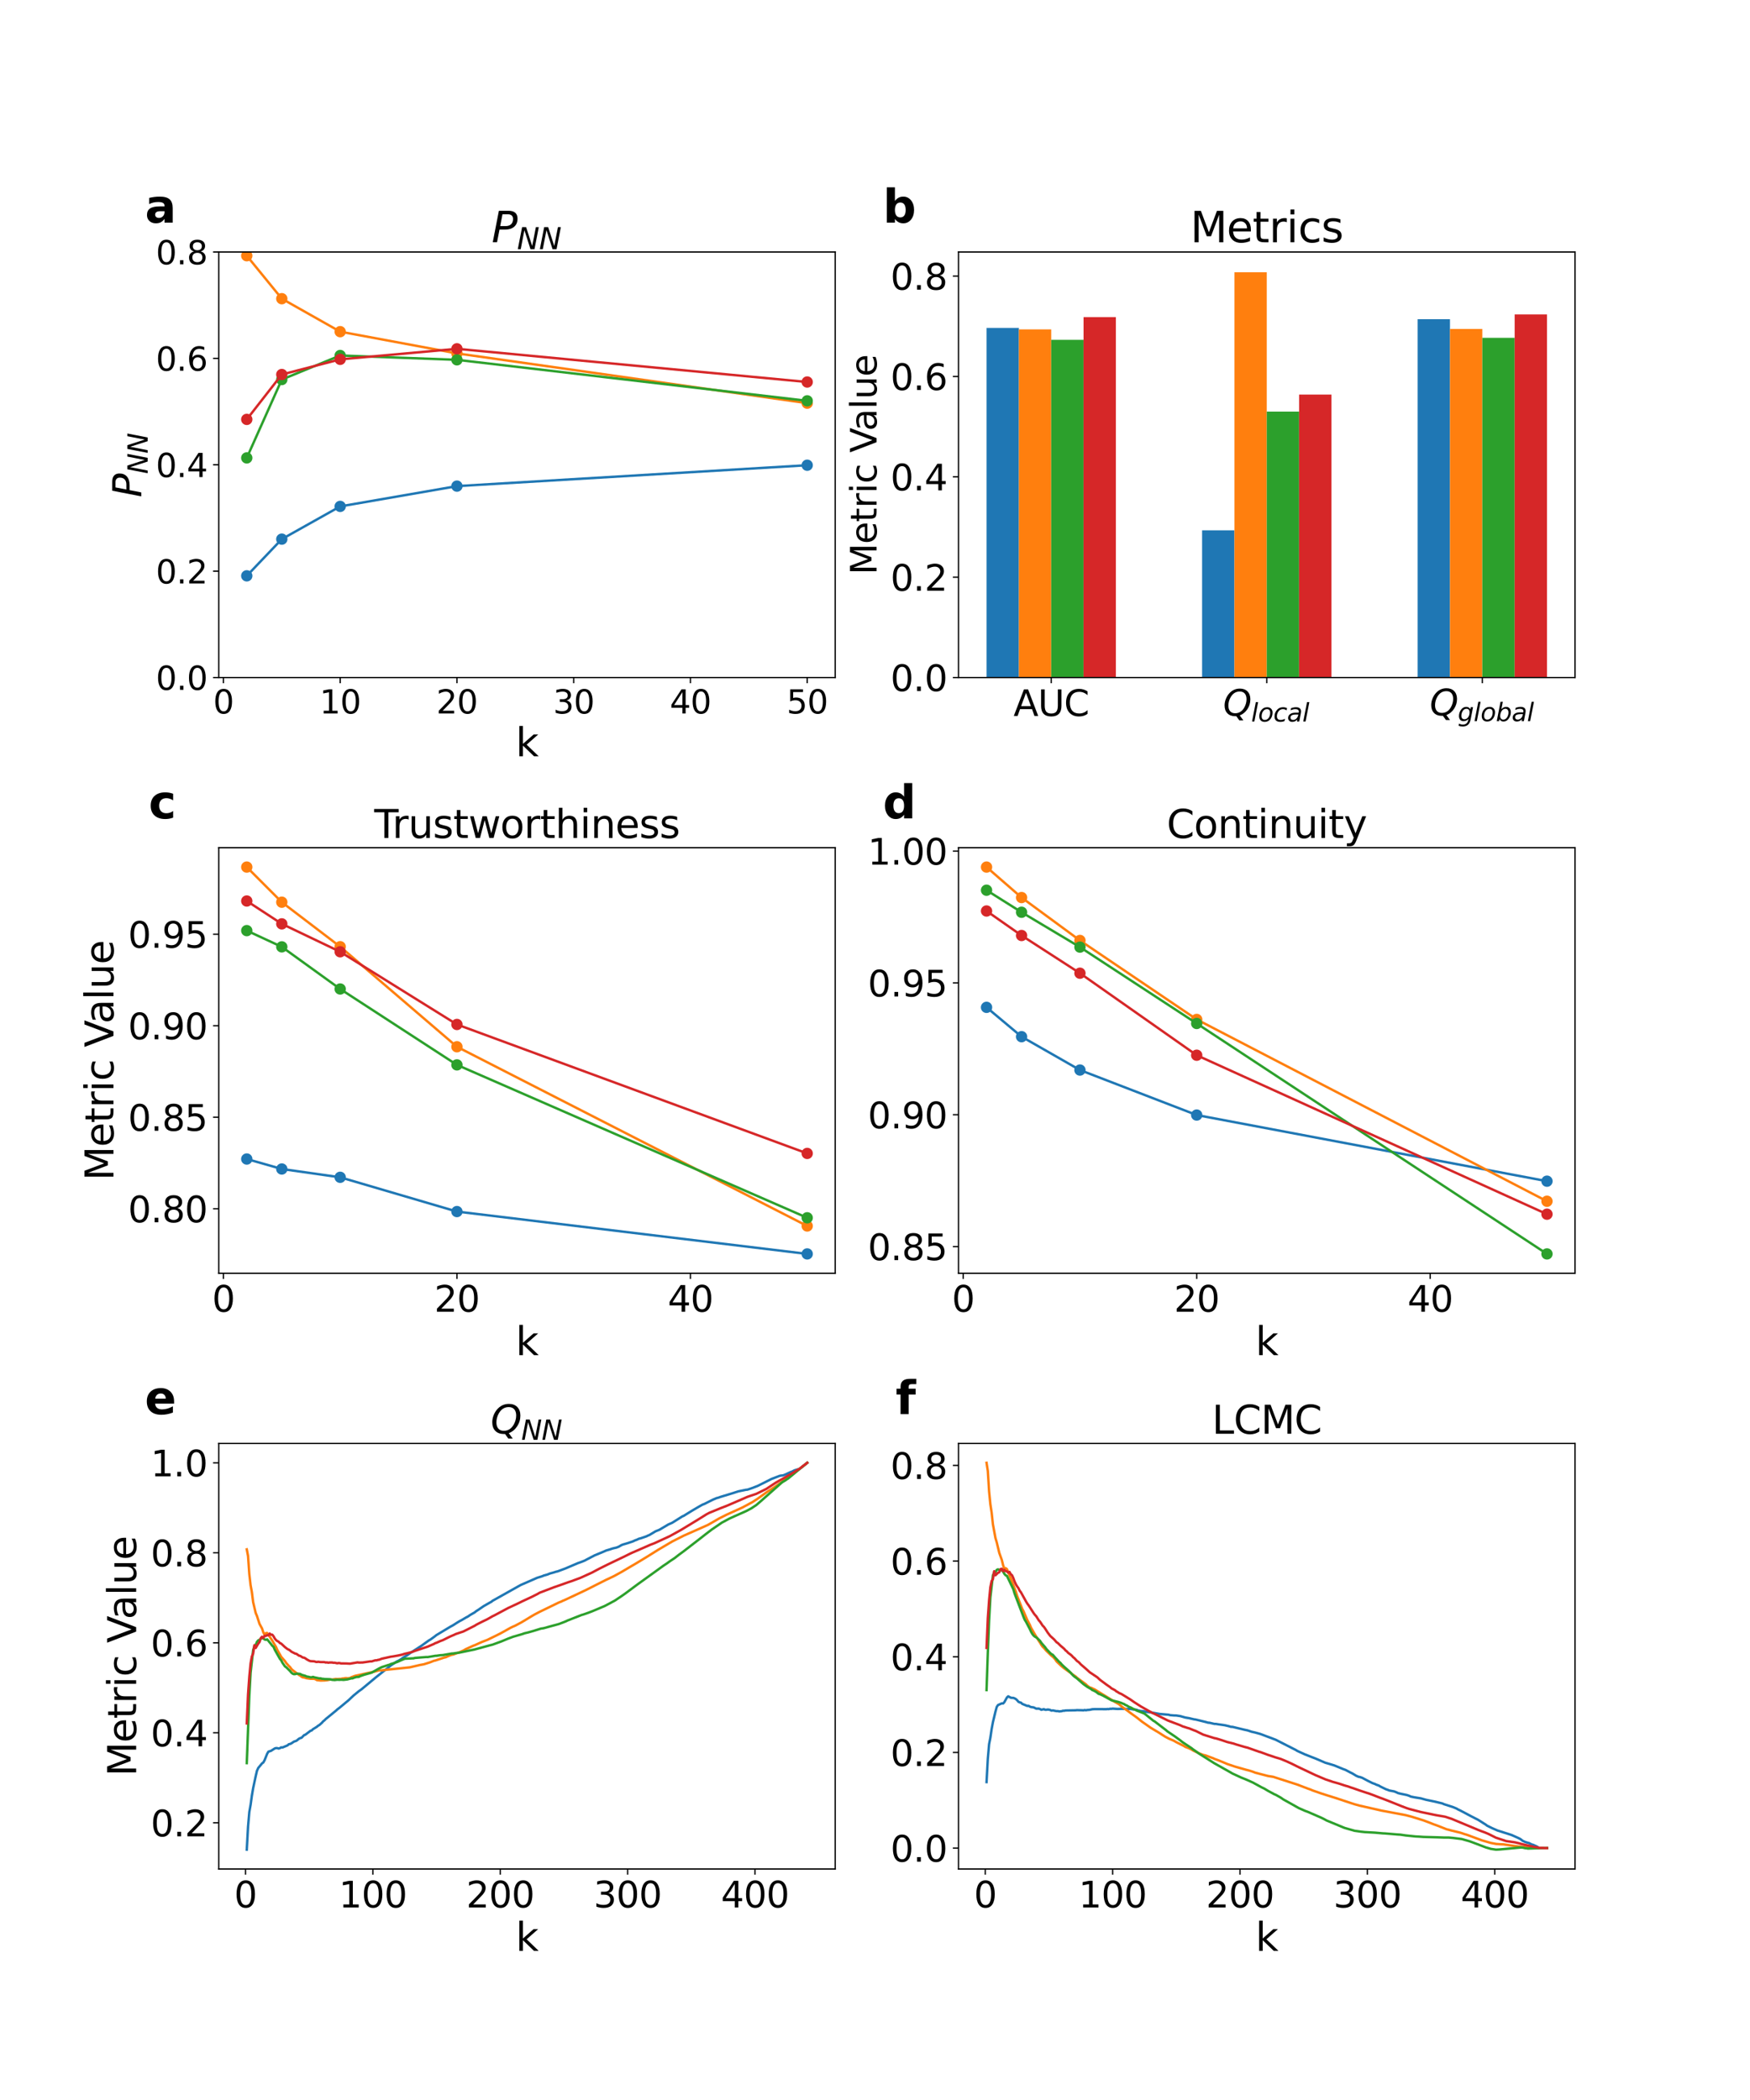 <?xml version="1.0" encoding="utf-8" standalone="no"?>
<!DOCTYPE svg PUBLIC "-//W3C//DTD SVG 1.1//EN"
  "http://www.w3.org/Graphics/SVG/1.1/DTD/svg11.dtd">
<svg xmlns:xlink="http://www.w3.org/1999/xlink" width="1080pt" height="1296pt" viewBox="0 0 1080 1296" xmlns="http://www.w3.org/2000/svg" version="1.1">
 <defs>
  <style type="text/css">*{stroke-linejoin: round; stroke-linecap: butt}</style>
 </defs>
 <g id="figure_1">
  <g id="patch_1">
   <path d="M 0 1296 
L 1080 1296 
L 1080 0 
L 0 0 
z
" style="fill: #ffffff"/>
  </g>
  <g id="axes_1">
   <g id="patch_2">
    <path d="M 135 418.131 
L 515.455 418.131 
L 515.455 155.52 
L 135 155.52 
z
" style="fill: #ffffff"/>
   </g>
   <g id="matplotlib.axis_1">
    <g id="xtick_1">
     <g id="line2d_1">
      <defs>
       <path id="m59593c57e3" d="M 0 0 
L 0 3.5 
" style="stroke: #000000; stroke-width: 0.8"/>
      </defs>
      <g>
       <use xlink:href="#m59593c57e3" x="137.882" y="418.131" style="stroke: #000000; stroke-width: 0.8"/>
      </g>
     </g>
     <g id="text_1">
      <!-- 0 -->
      <g transform="translate(131.52 440.327) scale(0.2 -0.2)">
       <defs>
        <path id="DejaVuSans-30" d="M 2034 4250 
Q 1547 4250 1301 3770 
Q 1056 3291 1056 2328 
Q 1056 1369 1301 889 
Q 1547 409 2034 409 
Q 2525 409 2770 889 
Q 3016 1369 3016 2328 
Q 3016 3291 2770 3770 
Q 2525 4250 2034 4250 
z
M 2034 4750 
Q 2819 4750 3233 4129 
Q 3647 3509 3647 2328 
Q 3647 1150 3233 529 
Q 2819 -91 2034 -91 
Q 1250 -91 836 529 
Q 422 1150 422 2328 
Q 422 3509 836 4129 
Q 1250 4750 2034 4750 
z
" transform="scale(0.016)"/>
       </defs>
       <use xlink:href="#DejaVuSans-30"/>
      </g>
     </g>
    </g>
    <g id="xtick_2">
     <g id="line2d_2">
      <g>
       <use xlink:href="#m59593c57e3" x="209.938" y="418.131" style="stroke: #000000; stroke-width: 0.8"/>
      </g>
     </g>
     <g id="text_2">
      <!-- 10 -->
      <g transform="translate(197.213 440.327) scale(0.2 -0.2)">
       <defs>
        <path id="DejaVuSans-31" d="M 794 531 
L 1825 531 
L 1825 4091 
L 703 3866 
L 703 4441 
L 1819 4666 
L 2450 4666 
L 2450 531 
L 3481 531 
L 3481 0 
L 794 0 
L 794 531 
z
" transform="scale(0.016)"/>
       </defs>
       <use xlink:href="#DejaVuSans-31"/>
       <use xlink:href="#DejaVuSans-30" x="63.623"/>
      </g>
     </g>
    </g>
    <g id="xtick_3">
     <g id="line2d_3">
      <g>
       <use xlink:href="#m59593c57e3" x="281.994" y="418.131" style="stroke: #000000; stroke-width: 0.8"/>
      </g>
     </g>
     <g id="text_3">
      <!-- 20 -->
      <g transform="translate(269.269 440.327) scale(0.2 -0.2)">
       <defs>
        <path id="DejaVuSans-32" d="M 1228 531 
L 3431 531 
L 3431 0 
L 469 0 
L 469 531 
Q 828 903 1448 1529 
Q 2069 2156 2228 2338 
Q 2531 2678 2651 2914 
Q 2772 3150 2772 3378 
Q 2772 3750 2511 3984 
Q 2250 4219 1831 4219 
Q 1534 4219 1204 4116 
Q 875 4013 500 3803 
L 500 4441 
Q 881 4594 1212 4672 
Q 1544 4750 1819 4750 
Q 2544 4750 2975 4387 
Q 3406 4025 3406 3419 
Q 3406 3131 3298 2873 
Q 3191 2616 2906 2266 
Q 2828 2175 2409 1742 
Q 1991 1309 1228 531 
z
" transform="scale(0.016)"/>
       </defs>
       <use xlink:href="#DejaVuSans-32"/>
       <use xlink:href="#DejaVuSans-30" x="63.623"/>
      </g>
     </g>
    </g>
    <g id="xtick_4">
     <g id="line2d_4">
      <g>
       <use xlink:href="#m59593c57e3" x="354.05" y="418.131" style="stroke: #000000; stroke-width: 0.8"/>
      </g>
     </g>
     <g id="text_4">
      <!-- 30 -->
      <g transform="translate(341.325 440.327) scale(0.2 -0.2)">
       <defs>
        <path id="DejaVuSans-33" d="M 2597 2516 
Q 3050 2419 3304 2112 
Q 3559 1806 3559 1356 
Q 3559 666 3084 287 
Q 2609 -91 1734 -91 
Q 1441 -91 1130 -33 
Q 819 25 488 141 
L 488 750 
Q 750 597 1062 519 
Q 1375 441 1716 441 
Q 2309 441 2620 675 
Q 2931 909 2931 1356 
Q 2931 1769 2642 2001 
Q 2353 2234 1838 2234 
L 1294 2234 
L 1294 2753 
L 1863 2753 
Q 2328 2753 2575 2939 
Q 2822 3125 2822 3475 
Q 2822 3834 2567 4026 
Q 2313 4219 1838 4219 
Q 1578 4219 1281 4162 
Q 984 4106 628 3988 
L 628 4550 
Q 988 4650 1302 4700 
Q 1616 4750 1894 4750 
Q 2613 4750 3031 4423 
Q 3450 4097 3450 3541 
Q 3450 3153 3228 2886 
Q 3006 2619 2597 2516 
z
" transform="scale(0.016)"/>
       </defs>
       <use xlink:href="#DejaVuSans-33"/>
       <use xlink:href="#DejaVuSans-30" x="63.623"/>
      </g>
     </g>
    </g>
    <g id="xtick_5">
     <g id="line2d_5">
      <g>
       <use xlink:href="#m59593c57e3" x="426.105" y="418.131" style="stroke: #000000; stroke-width: 0.8"/>
      </g>
     </g>
     <g id="text_5">
      <!-- 40 -->
      <g transform="translate(413.38 440.327) scale(0.2 -0.2)">
       <defs>
        <path id="DejaVuSans-34" d="M 2419 4116 
L 825 1625 
L 2419 1625 
L 2419 4116 
z
M 2253 4666 
L 3047 4666 
L 3047 1625 
L 3713 1625 
L 3713 1100 
L 3047 1100 
L 3047 0 
L 2419 0 
L 2419 1100 
L 313 1100 
L 313 1709 
L 2253 4666 
z
" transform="scale(0.016)"/>
       </defs>
       <use xlink:href="#DejaVuSans-34"/>
       <use xlink:href="#DejaVuSans-30" x="63.623"/>
      </g>
     </g>
    </g>
    <g id="xtick_6">
     <g id="line2d_6">
      <g>
       <use xlink:href="#m59593c57e3" x="498.161" y="418.131" style="stroke: #000000; stroke-width: 0.8"/>
      </g>
     </g>
     <g id="text_6">
      <!-- 50 -->
      <g transform="translate(485.436 440.327) scale(0.2 -0.2)">
       <defs>
        <path id="DejaVuSans-35" d="M 691 4666 
L 3169 4666 
L 3169 4134 
L 1269 4134 
L 1269 2991 
Q 1406 3038 1543 3061 
Q 1681 3084 1819 3084 
Q 2600 3084 3056 2656 
Q 3513 2228 3513 1497 
Q 3513 744 3044 326 
Q 2575 -91 1722 -91 
Q 1428 -91 1123 -41 
Q 819 9 494 109 
L 494 744 
Q 775 591 1075 516 
Q 1375 441 1709 441 
Q 2250 441 2565 725 
Q 2881 1009 2881 1497 
Q 2881 1984 2565 2268 
Q 2250 2553 1709 2553 
Q 1456 2553 1204 2497 
Q 953 2441 691 2322 
L 691 4666 
z
" transform="scale(0.016)"/>
       </defs>
       <use xlink:href="#DejaVuSans-35"/>
       <use xlink:href="#DejaVuSans-30" x="63.623"/>
      </g>
     </g>
    </g>
    <g id="text_7">
     <!-- k -->
     <g transform="translate(318.279 466.723) scale(0.24 -0.24)">
      <defs>
       <path id="DejaVuSans-6b" d="M 581 4863 
L 1159 4863 
L 1159 1991 
L 2875 3500 
L 3609 3500 
L 1753 1863 
L 3688 0 
L 2938 0 
L 1159 1709 
L 1159 0 
L 581 0 
L 581 4863 
z
" transform="scale(0.016)"/>
      </defs>
      <use xlink:href="#DejaVuSans-6b"/>
     </g>
    </g>
   </g>
   <g id="matplotlib.axis_2">
    <g id="ytick_1">
     <g id="line2d_7">
      <defs>
       <path id="m0ffe4fcc5e" d="M 0 0 
L -3.5 0 
" style="stroke: #000000; stroke-width: 0.8"/>
      </defs>
      <g>
       <use xlink:href="#m0ffe4fcc5e" x="135" y="418.131" style="stroke: #000000; stroke-width: 0.8"/>
      </g>
     </g>
     <g id="text_8">
      <!-- 0.0 -->
      <g transform="translate(96.194 425.729) scale(0.2 -0.2)">
       <defs>
        <path id="DejaVuSans-2e" d="M 684 794 
L 1344 794 
L 1344 0 
L 684 0 
L 684 794 
z
" transform="scale(0.016)"/>
       </defs>
       <use xlink:href="#DejaVuSans-30"/>
       <use xlink:href="#DejaVuSans-2e" x="63.623"/>
       <use xlink:href="#DejaVuSans-30" x="95.41"/>
      </g>
     </g>
    </g>
    <g id="ytick_2">
     <g id="line2d_8">
      <g>
       <use xlink:href="#m0ffe4fcc5e" x="135" y="352.478" style="stroke: #000000; stroke-width: 0.8"/>
      </g>
     </g>
     <g id="text_9">
      <!-- 0.2 -->
      <g transform="translate(96.194 360.076) scale(0.2 -0.2)">
       <use xlink:href="#DejaVuSans-30"/>
       <use xlink:href="#DejaVuSans-2e" x="63.623"/>
       <use xlink:href="#DejaVuSans-32" x="95.41"/>
      </g>
     </g>
    </g>
    <g id="ytick_3">
     <g id="line2d_9">
      <g>
       <use xlink:href="#m0ffe4fcc5e" x="135" y="286.825" style="stroke: #000000; stroke-width: 0.8"/>
      </g>
     </g>
     <g id="text_10">
      <!-- 0.4 -->
      <g transform="translate(96.194 294.424) scale(0.2 -0.2)">
       <use xlink:href="#DejaVuSans-30"/>
       <use xlink:href="#DejaVuSans-2e" x="63.623"/>
       <use xlink:href="#DejaVuSans-34" x="95.41"/>
      </g>
     </g>
    </g>
    <g id="ytick_4">
     <g id="line2d_10">
      <g>
       <use xlink:href="#m0ffe4fcc5e" x="135" y="221.173" style="stroke: #000000; stroke-width: 0.8"/>
      </g>
     </g>
     <g id="text_11">
      <!-- 0.6 -->
      <g transform="translate(96.194 228.771) scale(0.2 -0.2)">
       <defs>
        <path id="DejaVuSans-36" d="M 2113 2584 
Q 1688 2584 1439 2293 
Q 1191 2003 1191 1497 
Q 1191 994 1439 701 
Q 1688 409 2113 409 
Q 2538 409 2786 701 
Q 3034 994 3034 1497 
Q 3034 2003 2786 2293 
Q 2538 2584 2113 2584 
z
M 3366 4563 
L 3366 3988 
Q 3128 4100 2886 4159 
Q 2644 4219 2406 4219 
Q 1781 4219 1451 3797 
Q 1122 3375 1075 2522 
Q 1259 2794 1537 2939 
Q 1816 3084 2150 3084 
Q 2853 3084 3261 2657 
Q 3669 2231 3669 1497 
Q 3669 778 3244 343 
Q 2819 -91 2113 -91 
Q 1303 -91 875 529 
Q 447 1150 447 2328 
Q 447 3434 972 4092 
Q 1497 4750 2381 4750 
Q 2619 4750 2861 4703 
Q 3103 4656 3366 4563 
z
" transform="scale(0.016)"/>
       </defs>
       <use xlink:href="#DejaVuSans-30"/>
       <use xlink:href="#DejaVuSans-2e" x="63.623"/>
       <use xlink:href="#DejaVuSans-36" x="95.41"/>
      </g>
     </g>
    </g>
    <g id="ytick_5">
     <g id="line2d_11">
      <g>
       <use xlink:href="#m0ffe4fcc5e" x="135" y="155.52" style="stroke: #000000; stroke-width: 0.8"/>
      </g>
     </g>
     <g id="text_12">
      <!-- 0.8 -->
      <g transform="translate(96.194 163.118) scale(0.2 -0.2)">
       <defs>
        <path id="DejaVuSans-38" d="M 2034 2216 
Q 1584 2216 1326 1975 
Q 1069 1734 1069 1313 
Q 1069 891 1326 650 
Q 1584 409 2034 409 
Q 2484 409 2743 651 
Q 3003 894 3003 1313 
Q 3003 1734 2745 1975 
Q 2488 2216 2034 2216 
z
M 1403 2484 
Q 997 2584 770 2862 
Q 544 3141 544 3541 
Q 544 4100 942 4425 
Q 1341 4750 2034 4750 
Q 2731 4750 3128 4425 
Q 3525 4100 3525 3541 
Q 3525 3141 3298 2862 
Q 3072 2584 2669 2484 
Q 3125 2378 3379 2068 
Q 3634 1759 3634 1313 
Q 3634 634 3220 271 
Q 2806 -91 2034 -91 
Q 1263 -91 848 271 
Q 434 634 434 1313 
Q 434 1759 690 2068 
Q 947 2378 1403 2484 
z
M 1172 3481 
Q 1172 3119 1398 2916 
Q 1625 2713 2034 2713 
Q 2441 2713 2670 2916 
Q 2900 3119 2900 3481 
Q 2900 3844 2670 4047 
Q 2441 4250 2034 4250 
Q 1625 4250 1398 4047 
Q 1172 3844 1172 3481 
z
" transform="scale(0.016)"/>
       </defs>
       <use xlink:href="#DejaVuSans-30"/>
       <use xlink:href="#DejaVuSans-2e" x="63.623"/>
       <use xlink:href="#DejaVuSans-38" x="95.41"/>
      </g>
     </g>
    </g>
    <g id="text_13">
     <!-- $P_{NN}$ -->
     <g transform="translate(87.203 306.985) rotate(-90) scale(0.24 -0.24)">
      <defs>
       <path id="DejaVuSans-Oblique-50" d="M 1081 4666 
L 2541 4666 
Q 3178 4666 3512 4369 
Q 3847 4072 3847 3500 
Q 3847 2731 3353 2303 
Q 2859 1875 1966 1875 
L 1172 1875 
L 806 0 
L 172 0 
L 1081 4666 
z
M 1613 4147 
L 1275 2394 
L 2069 2394 
Q 2606 2394 2893 2669 
Q 3181 2944 3181 3456 
Q 3181 3784 2986 3965 
Q 2791 4147 2438 4147 
L 1613 4147 
z
" transform="scale(0.016)"/>
       <path id="DejaVuSans-Oblique-4e" d="M 1081 4666 
L 1931 4666 
L 3219 666 
L 4000 4666 
L 4616 4666 
L 3706 0 
L 2853 0 
L 1569 4025 
L 788 0 
L 172 0 
L 1081 4666 
z
" transform="scale(0.016)"/>
      </defs>
      <use xlink:href="#DejaVuSans-Oblique-50" transform="translate(0 0.094)"/>
      <use xlink:href="#DejaVuSans-Oblique-4e" transform="translate(60.303 -16.312) scale(0.7)"/>
      <use xlink:href="#DejaVuSans-Oblique-4e" transform="translate(112.666 -16.312) scale(0.7)"/>
     </g>
    </g>
   </g>
   <g id="line2d_12">
    <path d="M 152.293 355.374 
L 173.91 332.723 
L 209.938 312.522 
L 281.994 300.008 
L 498.161 287.107 
" clip-path="url(#pf12a57aba0)" style="fill: none; stroke: #1f77b4; stroke-width: 1.5; stroke-linecap: square"/>
    <defs>
     <path id="ma88ca09290" d="M 0 3 
C 0.796 3 1.559 2.684 2.121 2.121 
C 2.684 1.559 3 0.796 3 0 
C 3 -0.796 2.684 -1.559 2.121 -2.121 
C 1.559 -2.684 0.796 -3 0 -3 
C -0.796 -3 -1.559 -2.684 -2.121 -2.121 
C -2.684 -1.559 -3 -0.796 -3 0 
C -3 0.796 -2.684 1.559 -2.121 2.121 
C -1.559 2.684 -0.796 3 0 3 
z
" style="stroke: #1f77b4"/>
    </defs>
    <g clip-path="url(#pf12a57aba0)">
     <use xlink:href="#ma88ca09290" x="152.293" y="355.374" style="fill: #1f77b4; stroke: #1f77b4"/>
     <use xlink:href="#ma88ca09290" x="173.91" y="332.723" style="fill: #1f77b4; stroke: #1f77b4"/>
     <use xlink:href="#ma88ca09290" x="209.938" y="312.522" style="fill: #1f77b4; stroke: #1f77b4"/>
     <use xlink:href="#ma88ca09290" x="281.994" y="300.008" style="fill: #1f77b4; stroke: #1f77b4"/>
     <use xlink:href="#ma88ca09290" x="498.161" y="287.107" style="fill: #1f77b4; stroke: #1f77b4"/>
    </g>
   </g>
   <g id="line2d_13">
    <path d="M 152.293 157.822 
L 173.91 184.336 
L 209.938 204.685 
L 281.994 218.091 
L 498.161 248.815 
" clip-path="url(#pf12a57aba0)" style="fill: none; stroke: #ff7f0e; stroke-width: 1.5; stroke-linecap: square"/>
    <defs>
     <path id="mb17c16fad9" d="M 0 3 
C 0.796 3 1.559 2.684 2.121 2.121 
C 2.684 1.559 3 0.796 3 0 
C 3 -0.796 2.684 -1.559 2.121 -2.121 
C 1.559 -2.684 0.796 -3 0 -3 
C -0.796 -3 -1.559 -2.684 -2.121 -2.121 
C -2.684 -1.559 -3 -0.796 -3 0 
C -3 0.796 -2.684 1.559 -2.121 2.121 
C -1.559 2.684 -0.796 3 0 3 
z
" style="stroke: #ff7f0e"/>
    </defs>
    <g clip-path="url(#pf12a57aba0)">
     <use xlink:href="#mb17c16fad9" x="152.293" y="157.822" style="fill: #ff7f0e; stroke: #ff7f0e"/>
     <use xlink:href="#mb17c16fad9" x="173.91" y="184.336" style="fill: #ff7f0e; stroke: #ff7f0e"/>
     <use xlink:href="#mb17c16fad9" x="209.938" y="204.685" style="fill: #ff7f0e; stroke: #ff7f0e"/>
     <use xlink:href="#mb17c16fad9" x="281.994" y="218.091" style="fill: #ff7f0e; stroke: #ff7f0e"/>
     <use xlink:href="#mb17c16fad9" x="498.161" y="248.815" style="fill: #ff7f0e; stroke: #ff7f0e"/>
    </g>
   </g>
   <g id="line2d_14">
    <path d="M 152.293 282.592 
L 173.91 234.244 
L 209.938 219.39 
L 281.994 222.064 
L 498.161 247.374 
" clip-path="url(#pf12a57aba0)" style="fill: none; stroke: #2ca02c; stroke-width: 1.5; stroke-linecap: square"/>
    <defs>
     <path id="mea27bc8b89" d="M 0 3 
C 0.796 3 1.559 2.684 2.121 2.121 
C 2.684 1.559 3 0.796 3 0 
C 3 -0.796 2.684 -1.559 2.121 -2.121 
C 1.559 -2.684 0.796 -3 0 -3 
C -0.796 -3 -1.559 -2.684 -2.121 -2.121 
C -2.684 -1.559 -3 -0.796 -3 0 
C -3 0.796 -2.684 1.559 -2.121 2.121 
C -1.559 2.684 -0.796 3 0 3 
z
" style="stroke: #2ca02c"/>
    </defs>
    <g clip-path="url(#pf12a57aba0)">
     <use xlink:href="#mea27bc8b89" x="152.293" y="282.592" style="fill: #2ca02c; stroke: #2ca02c"/>
     <use xlink:href="#mea27bc8b89" x="173.91" y="234.244" style="fill: #2ca02c; stroke: #2ca02c"/>
     <use xlink:href="#mea27bc8b89" x="209.938" y="219.39" style="fill: #2ca02c; stroke: #2ca02c"/>
     <use xlink:href="#mea27bc8b89" x="281.994" y="222.064" style="fill: #2ca02c; stroke: #2ca02c"/>
     <use xlink:href="#mea27bc8b89" x="498.161" y="247.374" style="fill: #2ca02c; stroke: #2ca02c"/>
    </g>
   </g>
   <g id="line2d_15">
    <path d="M 152.293 258.826 
L 173.91 231.125 
L 209.938 221.767 
L 281.994 215.268 
L 498.161 235.759 
" clip-path="url(#pf12a57aba0)" style="fill: none; stroke: #d62728; stroke-width: 1.5; stroke-linecap: square"/>
    <defs>
     <path id="m6129bdfbc7" d="M 0 3 
C 0.796 3 1.559 2.684 2.121 2.121 
C 2.684 1.559 3 0.796 3 0 
C 3 -0.796 2.684 -1.559 2.121 -2.121 
C 1.559 -2.684 0.796 -3 0 -3 
C -0.796 -3 -1.559 -2.684 -2.121 -2.121 
C -2.684 -1.559 -3 -0.796 -3 0 
C -3 0.796 -2.684 1.559 -2.121 2.121 
C -1.559 2.684 -0.796 3 0 3 
z
" style="stroke: #d62728"/>
    </defs>
    <g clip-path="url(#pf12a57aba0)">
     <use xlink:href="#m6129bdfbc7" x="152.293" y="258.826" style="fill: #d62728; stroke: #d62728"/>
     <use xlink:href="#m6129bdfbc7" x="173.91" y="231.125" style="fill: #d62728; stroke: #d62728"/>
     <use xlink:href="#m6129bdfbc7" x="209.938" y="221.767" style="fill: #d62728; stroke: #d62728"/>
     <use xlink:href="#m6129bdfbc7" x="281.994" y="215.268" style="fill: #d62728; stroke: #d62728"/>
     <use xlink:href="#m6129bdfbc7" x="498.161" y="235.759" style="fill: #d62728; stroke: #d62728"/>
    </g>
   </g>
   <g id="patch_3">
    <path d="M 135 418.131 
L 135 155.52 
" style="fill: none; stroke: #000000; stroke-width: 0.8; stroke-linejoin: miter; stroke-linecap: square"/>
   </g>
   <g id="patch_4">
    <path d="M 515.455 418.131 
L 515.455 155.52 
" style="fill: none; stroke: #000000; stroke-width: 0.8; stroke-linejoin: miter; stroke-linecap: square"/>
   </g>
   <g id="patch_5">
    <path d="M 135 418.131 
L 515.455 418.131 
" style="fill: none; stroke: #000000; stroke-width: 0.8; stroke-linejoin: miter; stroke-linecap: square"/>
   </g>
   <g id="patch_6">
    <path d="M 135 155.52 
L 515.455 155.52 
" style="fill: none; stroke: #000000; stroke-width: 0.8; stroke-linejoin: miter; stroke-linecap: square"/>
   </g>
   <g id="text_14">
    <!-- a -->
    <g transform="translate(89.473 137.404) scale(0.28 -0.28)">
     <defs>
      <path id="DejaVuSans-Bold-61" d="M 2106 1575 
Q 1756 1575 1579 1456 
Q 1403 1338 1403 1106 
Q 1403 894 1545 773 
Q 1688 653 1941 653 
Q 2256 653 2472 879 
Q 2688 1106 2688 1447 
L 2688 1575 
L 2106 1575 
z
M 3816 1997 
L 3816 0 
L 2688 0 
L 2688 519 
Q 2463 200 2181 54 
Q 1900 -91 1497 -91 
Q 953 -91 614 226 
Q 275 544 275 1050 
Q 275 1666 698 1953 
Q 1122 2241 2028 2241 
L 2688 2241 
L 2688 2328 
Q 2688 2594 2478 2717 
Q 2269 2841 1825 2841 
Q 1466 2841 1156 2769 
Q 847 2697 581 2553 
L 581 3406 
Q 941 3494 1303 3539 
Q 1666 3584 2028 3584 
Q 2975 3584 3395 3211 
Q 3816 2838 3816 1997 
z
" transform="scale(0.016)"/>
     </defs>
     <use xlink:href="#DejaVuSans-Bold-61"/>
    </g>
   </g>
   <g id="text_15">
    <!-- $P_{NN}$ -->
    <g transform="translate(303.387 149.52) scale(0.26 -0.26)">
     <use xlink:href="#DejaVuSans-Oblique-50" transform="translate(0 0.094)"/>
     <use xlink:href="#DejaVuSans-Oblique-4e" transform="translate(60.303 -16.312) scale(0.7)"/>
     <use xlink:href="#DejaVuSans-Oblique-4e" transform="translate(112.666 -16.312) scale(0.7)"/>
    </g>
   </g>
  </g>
  <g id="axes_2">
   <g id="patch_7">
    <path d="M 591.545 418.131 
L 972 418.131 
L 972 155.52 
L 591.545 155.52 
z
" style="fill: #ffffff"/>
   </g>
   <g id="patch_8">
    <path d="M 608.839 418.131 
L 628.793 418.131 
L 628.793 202.368 
L 608.839 202.368 
z
" clip-path="url(#pf5dac20729)" style="fill: #1f77b4"/>
   </g>
   <g id="patch_9">
    <path d="M 741.865 418.131 
L 761.819 418.131 
L 761.819 327.294 
L 741.865 327.294 
z
" clip-path="url(#pf5dac20729)" style="fill: #1f77b4"/>
   </g>
   <g id="patch_10">
    <path d="M 874.891 418.131 
L 894.845 418.131 
L 894.845 196.999 
L 874.891 196.999 
z
" clip-path="url(#pf5dac20729)" style="fill: #1f77b4"/>
   </g>
   <g id="patch_11">
    <path d="M 628.793 418.131 
L 648.747 418.131 
L 648.747 203.276 
L 628.793 203.276 
z
" clip-path="url(#pf5dac20729)" style="fill: #ff7f0e"/>
   </g>
   <g id="patch_12">
    <path d="M 761.819 418.131 
L 781.773 418.131 
L 781.773 168.025 
L 761.819 168.025 
z
" clip-path="url(#pf5dac20729)" style="fill: #ff7f0e"/>
   </g>
   <g id="patch_13">
    <path d="M 894.845 418.131 
L 914.799 418.131 
L 914.799 203.003 
L 894.845 203.003 
z
" clip-path="url(#pf5dac20729)" style="fill: #ff7f0e"/>
   </g>
   <g id="patch_14">
    <path d="M 648.747 418.131 
L 668.701 418.131 
L 668.701 209.726 
L 648.747 209.726 
z
" clip-path="url(#pf5dac20729)" style="fill: #2ca02c"/>
   </g>
   <g id="patch_15">
    <path d="M 781.773 418.131 
L 801.727 418.131 
L 801.727 254.027 
L 781.773 254.027 
z
" clip-path="url(#pf5dac20729)" style="fill: #2ca02c"/>
   </g>
   <g id="patch_16">
    <path d="M 914.799 418.131 
L 934.753 418.131 
L 934.753 208.495 
L 914.799 208.495 
z
" clip-path="url(#pf5dac20729)" style="fill: #2ca02c"/>
   </g>
   <g id="patch_17">
    <path d="M 668.701 418.131 
L 688.654 418.131 
L 688.654 195.736 
L 668.701 195.736 
z
" clip-path="url(#pf5dac20729)" style="fill: #d62728"/>
   </g>
   <g id="patch_18">
    <path d="M 801.727 418.131 
L 821.681 418.131 
L 821.681 243.503 
L 801.727 243.503 
z
" clip-path="url(#pf5dac20729)" style="fill: #d62728"/>
   </g>
   <g id="patch_19">
    <path d="M 934.753 418.131 
L 954.707 418.131 
L 954.707 194.041 
L 934.753 194.041 
z
" clip-path="url(#pf5dac20729)" style="fill: #d62728"/>
   </g>
   <g id="matplotlib.axis_3">
    <g id="xtick_7">
     <g id="line2d_16">
      <g>
       <use xlink:href="#m59593c57e3" x="648.747" y="418.131" style="stroke: #000000; stroke-width: 0.8"/>
      </g>
     </g>
     <g id="text_16">
      <!-- AUC -->
      <g transform="translate(625.49 441.847) scale(0.22 -0.22)">
       <defs>
        <path id="DejaVuSans-41" d="M 2188 4044 
L 1331 1722 
L 3047 1722 
L 2188 4044 
z
M 1831 4666 
L 2547 4666 
L 4325 0 
L 3669 0 
L 3244 1197 
L 1141 1197 
L 716 0 
L 50 0 
L 1831 4666 
z
" transform="scale(0.016)"/>
        <path id="DejaVuSans-55" d="M 556 4666 
L 1191 4666 
L 1191 1831 
Q 1191 1081 1462 751 
Q 1734 422 2344 422 
Q 2950 422 3222 751 
Q 3494 1081 3494 1831 
L 3494 4666 
L 4128 4666 
L 4128 1753 
Q 4128 841 3676 375 
Q 3225 -91 2344 -91 
Q 1459 -91 1007 375 
Q 556 841 556 1753 
L 556 4666 
z
" transform="scale(0.016)"/>
        <path id="DejaVuSans-43" d="M 4122 4306 
L 4122 3641 
Q 3803 3938 3442 4084 
Q 3081 4231 2675 4231 
Q 1875 4231 1450 3742 
Q 1025 3253 1025 2328 
Q 1025 1406 1450 917 
Q 1875 428 2675 428 
Q 3081 428 3442 575 
Q 3803 722 4122 1019 
L 4122 359 
Q 3791 134 3420 21 
Q 3050 -91 2638 -91 
Q 1578 -91 968 557 
Q 359 1206 359 2328 
Q 359 3453 968 4101 
Q 1578 4750 2638 4750 
Q 3056 4750 3426 4639 
Q 3797 4528 4122 4306 
z
" transform="scale(0.016)"/>
       </defs>
       <use xlink:href="#DejaVuSans-41"/>
       <use xlink:href="#DejaVuSans-55" x="68.408"/>
       <use xlink:href="#DejaVuSans-43" x="141.602"/>
      </g>
     </g>
    </g>
    <g id="xtick_8">
     <g id="line2d_17">
      <g>
       <use xlink:href="#m59593c57e3" x="781.773" y="418.131" style="stroke: #000000; stroke-width: 0.8"/>
      </g>
     </g>
     <g id="text_17">
      <!-- $Q_{local}$ -->
      <g transform="translate(754.823 441.847) scale(0.22 -0.22)">
       <defs>
        <path id="DejaVuSans-Oblique-51" d="M 2309 -84 
Q 2275 -88 2237 -89 
Q 2200 -91 2125 -91 
Q 1250 -91 756 411 
Q 263 913 263 1797 
Q 263 2319 452 2844 
Q 641 3369 978 3788 
Q 1369 4269 1858 4509 
Q 2347 4750 2938 4750 
Q 3794 4750 4287 4245 
Q 4781 3741 4781 2869 
Q 4781 1928 4265 1147 
Q 3750 366 2919 44 
L 3553 -825 
L 2847 -825 
L 2309 -84 
z
M 2919 4238 
Q 2400 4238 2003 3986 
Q 1606 3734 1313 3219 
Q 1125 2891 1026 2522 
Q 928 2153 928 1778 
Q 928 1128 1239 775 
Q 1550 422 2119 422 
Q 2631 422 3032 676 
Q 3434 931 3719 1434 
Q 3909 1772 4009 2142 
Q 4109 2513 4109 2881 
Q 4109 3528 3796 3883 
Q 3484 4238 2919 4238 
z
" transform="scale(0.016)"/>
        <path id="DejaVuSans-Oblique-6c" d="M 1172 4863 
L 1747 4863 
L 800 0 
L 225 0 
L 1172 4863 
z
" transform="scale(0.016)"/>
        <path id="DejaVuSans-Oblique-6f" d="M 1625 -91 
Q 1009 -91 651 289 
Q 294 669 294 1325 
Q 294 1706 417 2101 
Q 541 2497 738 2766 
Q 1047 3184 1428 3384 
Q 1809 3584 2291 3584 
Q 2888 3584 3255 3212 
Q 3622 2841 3622 2241 
Q 3622 1825 3500 1412 
Q 3378 1000 3181 728 
Q 2875 309 2494 109 
Q 2113 -91 1625 -91 
z
M 891 1344 
Q 891 869 1089 633 
Q 1288 397 1691 397 
Q 2269 397 2648 901 
Q 3028 1406 3028 2181 
Q 3028 2634 2825 2865 
Q 2622 3097 2228 3097 
Q 1903 3097 1650 2945 
Q 1397 2794 1197 2484 
Q 1050 2253 970 1956 
Q 891 1659 891 1344 
z
" transform="scale(0.016)"/>
        <path id="DejaVuSans-Oblique-63" d="M 3431 3366 
L 3316 2797 
Q 3109 2947 2876 3022 
Q 2644 3097 2394 3097 
Q 2119 3097 1870 3000 
Q 1622 2903 1453 2725 
Q 1184 2453 1037 2087 
Q 891 1722 891 1331 
Q 891 859 1127 628 
Q 1363 397 1844 397 
Q 2081 397 2348 469 
Q 2616 541 2906 684 
L 2797 116 
Q 2547 13 2283 -39 
Q 2019 -91 1741 -91 
Q 1044 -91 669 257 
Q 294 606 294 1253 
Q 294 1797 489 2255 
Q 684 2713 1069 3078 
Q 1331 3328 1684 3456 
Q 2038 3584 2456 3584 
Q 2700 3584 2940 3529 
Q 3181 3475 3431 3366 
z
" transform="scale(0.016)"/>
        <path id="DejaVuSans-Oblique-61" d="M 3438 1997 
L 3047 0 
L 2472 0 
L 2578 531 
Q 2325 219 2001 64 
Q 1678 -91 1281 -91 
Q 834 -91 548 182 
Q 263 456 263 884 
Q 263 1497 752 1853 
Q 1241 2209 2100 2209 
L 2900 2209 
L 2931 2363 
Q 2938 2388 2941 2417 
Q 2944 2447 2944 2509 
Q 2944 2788 2717 2942 
Q 2491 3097 2081 3097 
Q 1800 3097 1504 3025 
Q 1209 2953 897 2809 
L 997 3341 
Q 1322 3463 1633 3523 
Q 1944 3584 2234 3584 
Q 2853 3584 3176 3315 
Q 3500 3047 3500 2534 
Q 3500 2431 3484 2292 
Q 3469 2153 3438 1997 
z
M 2816 1759 
L 2241 1759 
Q 1534 1759 1195 1570 
Q 856 1381 856 984 
Q 856 709 1029 553 
Q 1203 397 1509 397 
Q 1978 397 2328 733 
Q 2678 1069 2791 1631 
L 2816 1759 
z
" transform="scale(0.016)"/>
       </defs>
       <use xlink:href="#DejaVuSans-Oblique-51" transform="translate(0 0.781)"/>
       <use xlink:href="#DejaVuSans-Oblique-6c" transform="translate(78.711 -15.625) scale(0.7)"/>
       <use xlink:href="#DejaVuSans-Oblique-6f" transform="translate(98.159 -15.625) scale(0.7)"/>
       <use xlink:href="#DejaVuSans-Oblique-63" transform="translate(140.986 -15.625) scale(0.7)"/>
       <use xlink:href="#DejaVuSans-Oblique-61" transform="translate(179.473 -15.625) scale(0.7)"/>
       <use xlink:href="#DejaVuSans-Oblique-6c" transform="translate(222.368 -15.625) scale(0.7)"/>
      </g>
     </g>
    </g>
    <g id="xtick_9">
     <g id="line2d_18">
      <g>
       <use xlink:href="#m59593c57e3" x="914.799" y="418.131" style="stroke: #000000; stroke-width: 0.8"/>
      </g>
     </g>
     <g id="text_18">
      <!-- $Q_{global}$ -->
      <g transform="translate(882.349 441.631) scale(0.22 -0.22)">
       <defs>
        <path id="DejaVuSans-Oblique-67" d="M 3816 3500 
L 3219 434 
Q 3047 -456 2561 -893 
Q 2075 -1331 1253 -1331 
Q 950 -1331 690 -1286 
Q 431 -1241 206 -1147 
L 313 -588 
Q 525 -725 762 -790 
Q 1000 -856 1269 -856 
Q 1816 -856 2167 -557 
Q 2519 -259 2631 300 
L 2681 563 
Q 2441 288 2122 144 
Q 1803 0 1434 0 
Q 903 0 598 351 
Q 294 703 294 1319 
Q 294 1803 478 2267 
Q 663 2731 997 3091 
Q 1219 3328 1514 3456 
Q 1809 3584 2131 3584 
Q 2484 3584 2746 3420 
Q 3009 3256 3138 2956 
L 3238 3500 
L 3816 3500 
z
M 2950 2216 
Q 2950 2641 2750 2872 
Q 2550 3103 2181 3103 
Q 1953 3103 1747 3012 
Q 1541 2922 1394 2759 
Q 1156 2491 1023 2127 
Q 891 1763 891 1375 
Q 891 944 1092 712 
Q 1294 481 1672 481 
Q 2219 481 2584 976 
Q 2950 1472 2950 2216 
z
" transform="scale(0.016)"/>
        <path id="DejaVuSans-Oblique-62" d="M 3169 2138 
Q 3169 2591 2961 2847 
Q 2753 3103 2388 3103 
Q 2122 3103 1889 2973 
Q 1656 2844 1484 2597 
Q 1303 2338 1198 1995 
Q 1094 1653 1094 1313 
Q 1094 881 1298 636 
Q 1503 391 1863 391 
Q 2134 391 2365 517 
Q 2597 644 2772 891 
Q 2950 1147 3059 1487 
Q 3169 1828 3169 2138 
z
M 1381 2969 
Q 1594 3256 1914 3420 
Q 2234 3584 2584 3584 
Q 3122 3584 3439 3221 
Q 3756 2859 3756 2241 
Q 3756 1734 3570 1259 
Q 3384 784 3041 416 
Q 2816 172 2522 40 
Q 2228 -91 1906 -91 
Q 1566 -91 1316 65 
Q 1066 222 909 531 
L 806 0 
L 231 0 
L 1178 4863 
L 1753 4863 
L 1381 2969 
z
" transform="scale(0.016)"/>
       </defs>
       <use xlink:href="#DejaVuSans-Oblique-51" transform="translate(0 0.781)"/>
       <use xlink:href="#DejaVuSans-Oblique-67" transform="translate(78.711 -15.625) scale(0.7)"/>
       <use xlink:href="#DejaVuSans-Oblique-6c" transform="translate(123.145 -15.625) scale(0.7)"/>
       <use xlink:href="#DejaVuSans-Oblique-6f" transform="translate(142.593 -15.625) scale(0.7)"/>
       <use xlink:href="#DejaVuSans-Oblique-62" transform="translate(185.42 -15.625) scale(0.7)"/>
       <use xlink:href="#DejaVuSans-Oblique-61" transform="translate(229.854 -15.625) scale(0.7)"/>
       <use xlink:href="#DejaVuSans-Oblique-6c" transform="translate(272.749 -15.625) scale(0.7)"/>
      </g>
     </g>
    </g>
   </g>
   <g id="matplotlib.axis_4">
    <g id="ytick_6">
     <g id="line2d_19">
      <g>
       <use xlink:href="#m0ffe4fcc5e" x="591.545" y="418.131" style="stroke: #000000; stroke-width: 0.8"/>
      </g>
     </g>
     <g id="text_19">
      <!-- 0.0 -->
      <g transform="translate(549.559 426.489) scale(0.22 -0.22)">
       <use xlink:href="#DejaVuSans-30"/>
       <use xlink:href="#DejaVuSans-2e" x="63.623"/>
       <use xlink:href="#DejaVuSans-30" x="95.41"/>
      </g>
     </g>
    </g>
    <g id="ytick_7">
     <g id="line2d_20">
      <g>
       <use xlink:href="#m0ffe4fcc5e" x="591.545" y="356.2" style="stroke: #000000; stroke-width: 0.8"/>
      </g>
     </g>
     <g id="text_20">
      <!-- 0.2 -->
      <g transform="translate(549.559 364.558) scale(0.22 -0.22)">
       <use xlink:href="#DejaVuSans-30"/>
       <use xlink:href="#DejaVuSans-2e" x="63.623"/>
       <use xlink:href="#DejaVuSans-32" x="95.41"/>
      </g>
     </g>
    </g>
    <g id="ytick_8">
     <g id="line2d_21">
      <g>
       <use xlink:href="#m0ffe4fcc5e" x="591.545" y="294.269" style="stroke: #000000; stroke-width: 0.8"/>
      </g>
     </g>
     <g id="text_21">
      <!-- 0.4 -->
      <g transform="translate(549.559 302.627) scale(0.22 -0.22)">
       <use xlink:href="#DejaVuSans-30"/>
       <use xlink:href="#DejaVuSans-2e" x="63.623"/>
       <use xlink:href="#DejaVuSans-34" x="95.41"/>
      </g>
     </g>
    </g>
    <g id="ytick_9">
     <g id="line2d_22">
      <g>
       <use xlink:href="#m0ffe4fcc5e" x="591.545" y="232.338" style="stroke: #000000; stroke-width: 0.8"/>
      </g>
     </g>
     <g id="text_22">
      <!-- 0.6 -->
      <g transform="translate(549.559 240.696) scale(0.22 -0.22)">
       <use xlink:href="#DejaVuSans-30"/>
       <use xlink:href="#DejaVuSans-2e" x="63.623"/>
       <use xlink:href="#DejaVuSans-36" x="95.41"/>
      </g>
     </g>
    </g>
    <g id="ytick_10">
     <g id="line2d_23">
      <g>
       <use xlink:href="#m0ffe4fcc5e" x="591.545" y="170.407" style="stroke: #000000; stroke-width: 0.8"/>
      </g>
     </g>
     <g id="text_23">
      <!-- 0.8 -->
      <g transform="translate(549.559 178.765) scale(0.22 -0.22)">
       <use xlink:href="#DejaVuSans-30"/>
       <use xlink:href="#DejaVuSans-2e" x="63.623"/>
       <use xlink:href="#DejaVuSans-38" x="95.41"/>
      </g>
     </g>
    </g>
    <g id="text_24">
     <!-- Metric Value -->
     <g transform="translate(540.983 354.728) rotate(-90) scale(0.22 -0.22)">
      <defs>
       <path id="DejaVuSans-4d" d="M 628 4666 
L 1569 4666 
L 2759 1491 
L 3956 4666 
L 4897 4666 
L 4897 0 
L 4281 0 
L 4281 4097 
L 3078 897 
L 2444 897 
L 1241 4097 
L 1241 0 
L 628 0 
L 628 4666 
z
" transform="scale(0.016)"/>
       <path id="DejaVuSans-65" d="M 3597 1894 
L 3597 1613 
L 953 1613 
Q 991 1019 1311 708 
Q 1631 397 2203 397 
Q 2534 397 2845 478 
Q 3156 559 3463 722 
L 3463 178 
Q 3153 47 2828 -22 
Q 2503 -91 2169 -91 
Q 1331 -91 842 396 
Q 353 884 353 1716 
Q 353 2575 817 3079 
Q 1281 3584 2069 3584 
Q 2775 3584 3186 3129 
Q 3597 2675 3597 1894 
z
M 3022 2063 
Q 3016 2534 2758 2815 
Q 2500 3097 2075 3097 
Q 1594 3097 1305 2825 
Q 1016 2553 972 2059 
L 3022 2063 
z
" transform="scale(0.016)"/>
       <path id="DejaVuSans-74" d="M 1172 4494 
L 1172 3500 
L 2356 3500 
L 2356 3053 
L 1172 3053 
L 1172 1153 
Q 1172 725 1289 603 
Q 1406 481 1766 481 
L 2356 481 
L 2356 0 
L 1766 0 
Q 1100 0 847 248 
Q 594 497 594 1153 
L 594 3053 
L 172 3053 
L 172 3500 
L 594 3500 
L 594 4494 
L 1172 4494 
z
" transform="scale(0.016)"/>
       <path id="DejaVuSans-72" d="M 2631 2963 
Q 2534 3019 2420 3045 
Q 2306 3072 2169 3072 
Q 1681 3072 1420 2755 
Q 1159 2438 1159 1844 
L 1159 0 
L 581 0 
L 581 3500 
L 1159 3500 
L 1159 2956 
Q 1341 3275 1631 3429 
Q 1922 3584 2338 3584 
Q 2397 3584 2469 3576 
Q 2541 3569 2628 3553 
L 2631 2963 
z
" transform="scale(0.016)"/>
       <path id="DejaVuSans-69" d="M 603 3500 
L 1178 3500 
L 1178 0 
L 603 0 
L 603 3500 
z
M 603 4863 
L 1178 4863 
L 1178 4134 
L 603 4134 
L 603 4863 
z
" transform="scale(0.016)"/>
       <path id="DejaVuSans-63" d="M 3122 3366 
L 3122 2828 
Q 2878 2963 2633 3030 
Q 2388 3097 2138 3097 
Q 1578 3097 1268 2742 
Q 959 2388 959 1747 
Q 959 1106 1268 751 
Q 1578 397 2138 397 
Q 2388 397 2633 464 
Q 2878 531 3122 666 
L 3122 134 
Q 2881 22 2623 -34 
Q 2366 -91 2075 -91 
Q 1284 -91 818 406 
Q 353 903 353 1747 
Q 353 2603 823 3093 
Q 1294 3584 2113 3584 
Q 2378 3584 2631 3529 
Q 2884 3475 3122 3366 
z
" transform="scale(0.016)"/>
       <path id="DejaVuSans-20" transform="scale(0.016)"/>
       <path id="DejaVuSans-56" d="M 1831 0 
L 50 4666 
L 709 4666 
L 2188 738 
L 3669 4666 
L 4325 4666 
L 2547 0 
L 1831 0 
z
" transform="scale(0.016)"/>
       <path id="DejaVuSans-61" d="M 2194 1759 
Q 1497 1759 1228 1600 
Q 959 1441 959 1056 
Q 959 750 1161 570 
Q 1363 391 1709 391 
Q 2188 391 2477 730 
Q 2766 1069 2766 1631 
L 2766 1759 
L 2194 1759 
z
M 3341 1997 
L 3341 0 
L 2766 0 
L 2766 531 
Q 2569 213 2275 61 
Q 1981 -91 1556 -91 
Q 1019 -91 701 211 
Q 384 513 384 1019 
Q 384 1609 779 1909 
Q 1175 2209 1959 2209 
L 2766 2209 
L 2766 2266 
Q 2766 2663 2505 2880 
Q 2244 3097 1772 3097 
Q 1472 3097 1187 3025 
Q 903 2953 641 2809 
L 641 3341 
Q 956 3463 1253 3523 
Q 1550 3584 1831 3584 
Q 2591 3584 2966 3190 
Q 3341 2797 3341 1997 
z
" transform="scale(0.016)"/>
       <path id="DejaVuSans-6c" d="M 603 4863 
L 1178 4863 
L 1178 0 
L 603 0 
L 603 4863 
z
" transform="scale(0.016)"/>
       <path id="DejaVuSans-75" d="M 544 1381 
L 544 3500 
L 1119 3500 
L 1119 1403 
Q 1119 906 1312 657 
Q 1506 409 1894 409 
Q 2359 409 2629 706 
Q 2900 1003 2900 1516 
L 2900 3500 
L 3475 3500 
L 3475 0 
L 2900 0 
L 2900 538 
Q 2691 219 2414 64 
Q 2138 -91 1772 -91 
Q 1169 -91 856 284 
Q 544 659 544 1381 
z
M 1991 3584 
L 1991 3584 
z
" transform="scale(0.016)"/>
      </defs>
      <use xlink:href="#DejaVuSans-4d"/>
      <use xlink:href="#DejaVuSans-65" x="86.279"/>
      <use xlink:href="#DejaVuSans-74" x="147.803"/>
      <use xlink:href="#DejaVuSans-72" x="187.012"/>
      <use xlink:href="#DejaVuSans-69" x="228.125"/>
      <use xlink:href="#DejaVuSans-63" x="255.908"/>
      <use xlink:href="#DejaVuSans-20" x="310.889"/>
      <use xlink:href="#DejaVuSans-56" x="342.676"/>
      <use xlink:href="#DejaVuSans-61" x="403.334"/>
      <use xlink:href="#DejaVuSans-6c" x="464.613"/>
      <use xlink:href="#DejaVuSans-75" x="492.396"/>
      <use xlink:href="#DejaVuSans-65" x="555.775"/>
     </g>
    </g>
   </g>
   <g id="patch_20">
    <path d="M 591.545 418.131 
L 591.545 155.52 
" style="fill: none; stroke: #000000; stroke-width: 0.8; stroke-linejoin: miter; stroke-linecap: square"/>
   </g>
   <g id="patch_21">
    <path d="M 972 418.131 
L 972 155.52 
" style="fill: none; stroke: #000000; stroke-width: 0.8; stroke-linejoin: miter; stroke-linecap: square"/>
   </g>
   <g id="patch_22">
    <path d="M 591.545 418.131 
L 972 418.131 
" style="fill: none; stroke: #000000; stroke-width: 0.8; stroke-linejoin: miter; stroke-linecap: square"/>
   </g>
   <g id="patch_23">
    <path d="M 591.545 155.52 
L 972 155.52 
" style="fill: none; stroke: #000000; stroke-width: 0.8; stroke-linejoin: miter; stroke-linecap: square"/>
   </g>
   <g id="text_25">
    <!-- b -->
    <g transform="translate(544.872 137.404) scale(0.28 -0.28)">
     <defs>
      <path id="DejaVuSans-Bold-62" d="M 2400 722 
Q 2759 722 2948 984 
Q 3138 1247 3138 1747 
Q 3138 2247 2948 2509 
Q 2759 2772 2400 2772 
Q 2041 2772 1848 2508 
Q 1656 2244 1656 1747 
Q 1656 1250 1848 986 
Q 2041 722 2400 722 
z
M 1656 2988 
Q 1888 3294 2169 3439 
Q 2450 3584 2816 3584 
Q 3463 3584 3878 3070 
Q 4294 2556 4294 1747 
Q 4294 938 3878 423 
Q 3463 -91 2816 -91 
Q 2450 -91 2169 54 
Q 1888 200 1656 506 
L 1656 0 
L 538 0 
L 538 4863 
L 1656 4863 
L 1656 2988 
z
" transform="scale(0.016)"/>
     </defs>
     <use xlink:href="#DejaVuSans-Bold-62"/>
    </g>
   </g>
   <g id="text_26">
    <!-- Metrics -->
    <g transform="translate(734.585 149.52) scale(0.26 -0.26)">
     <defs>
      <path id="DejaVuSans-73" d="M 2834 3397 
L 2834 2853 
Q 2591 2978 2328 3040 
Q 2066 3103 1784 3103 
Q 1356 3103 1142 2972 
Q 928 2841 928 2578 
Q 928 2378 1081 2264 
Q 1234 2150 1697 2047 
L 1894 2003 
Q 2506 1872 2764 1633 
Q 3022 1394 3022 966 
Q 3022 478 2636 193 
Q 2250 -91 1575 -91 
Q 1294 -91 989 -36 
Q 684 19 347 128 
L 347 722 
Q 666 556 975 473 
Q 1284 391 1588 391 
Q 1994 391 2212 530 
Q 2431 669 2431 922 
Q 2431 1156 2273 1281 
Q 2116 1406 1581 1522 
L 1381 1569 
Q 847 1681 609 1914 
Q 372 2147 372 2553 
Q 372 3047 722 3315 
Q 1072 3584 1716 3584 
Q 2034 3584 2315 3537 
Q 2597 3491 2834 3397 
z
" transform="scale(0.016)"/>
     </defs>
     <use xlink:href="#DejaVuSans-4d"/>
     <use xlink:href="#DejaVuSans-65" x="86.279"/>
     <use xlink:href="#DejaVuSans-74" x="147.803"/>
     <use xlink:href="#DejaVuSans-72" x="187.012"/>
     <use xlink:href="#DejaVuSans-69" x="228.125"/>
     <use xlink:href="#DejaVuSans-63" x="255.908"/>
     <use xlink:href="#DejaVuSans-73" x="310.889"/>
    </g>
   </g>
  </g>
  <g id="axes_3">
   <g id="patch_24">
    <path d="M 135 785.785 
L 515.455 785.785 
L 515.455 523.175 
L 135 523.175 
z
" style="fill: #ffffff"/>
   </g>
   <g id="matplotlib.axis_5">
    <g id="xtick_10">
     <g id="line2d_24">
      <g>
       <use xlink:href="#m59593c57e3" x="137.882" y="785.785" style="stroke: #000000; stroke-width: 0.8"/>
      </g>
     </g>
     <g id="text_27">
      <!-- 0 -->
      <g transform="translate(130.883 809.502) scale(0.22 -0.22)">
       <use xlink:href="#DejaVuSans-30"/>
      </g>
     </g>
    </g>
    <g id="xtick_11">
     <g id="line2d_25">
      <g>
       <use xlink:href="#m59593c57e3" x="281.994" y="785.785" style="stroke: #000000; stroke-width: 0.8"/>
      </g>
     </g>
     <g id="text_28">
      <!-- 20 -->
      <g transform="translate(267.996 809.502) scale(0.22 -0.22)">
       <use xlink:href="#DejaVuSans-32"/>
       <use xlink:href="#DejaVuSans-30" x="63.623"/>
      </g>
     </g>
    </g>
    <g id="xtick_12">
     <g id="line2d_26">
      <g>
       <use xlink:href="#m59593c57e3" x="426.105" y="785.785" style="stroke: #000000; stroke-width: 0.8"/>
      </g>
     </g>
     <g id="text_29">
      <!-- 40 -->
      <g transform="translate(412.108 809.502) scale(0.22 -0.22)">
       <use xlink:href="#DejaVuSans-34"/>
       <use xlink:href="#DejaVuSans-30" x="63.623"/>
      </g>
     </g>
    </g>
    <g id="text_30">
     <!-- k -->
     <g transform="translate(318.279 836.313) scale(0.24 -0.24)">
      <use xlink:href="#DejaVuSans-6b"/>
     </g>
    </g>
   </g>
   <g id="matplotlib.axis_6">
    <g id="ytick_11">
     <g id="line2d_27">
      <g>
       <use xlink:href="#m0ffe4fcc5e" x="135" y="745.963" style="stroke: #000000; stroke-width: 0.8"/>
      </g>
     </g>
     <g id="text_31">
      <!-- 0.80 -->
      <g transform="translate(79.016 754.321) scale(0.22 -0.22)">
       <use xlink:href="#DejaVuSans-30"/>
       <use xlink:href="#DejaVuSans-2e" x="63.623"/>
       <use xlink:href="#DejaVuSans-38" x="95.41"/>
       <use xlink:href="#DejaVuSans-30" x="159.033"/>
      </g>
     </g>
    </g>
    <g id="ytick_12">
     <g id="line2d_28">
      <g>
       <use xlink:href="#m0ffe4fcc5e" x="135" y="689.488" style="stroke: #000000; stroke-width: 0.8"/>
      </g>
     </g>
     <g id="text_32">
      <!-- 0.85 -->
      <g transform="translate(79.016 697.846) scale(0.22 -0.22)">
       <use xlink:href="#DejaVuSans-30"/>
       <use xlink:href="#DejaVuSans-2e" x="63.623"/>
       <use xlink:href="#DejaVuSans-38" x="95.41"/>
       <use xlink:href="#DejaVuSans-35" x="159.033"/>
      </g>
     </g>
    </g>
    <g id="ytick_13">
     <g id="line2d_29">
      <g>
       <use xlink:href="#m0ffe4fcc5e" x="135" y="633.014" style="stroke: #000000; stroke-width: 0.8"/>
      </g>
     </g>
     <g id="text_33">
      <!-- 0.90 -->
      <g transform="translate(79.016 641.372) scale(0.22 -0.22)">
       <defs>
        <path id="DejaVuSans-39" d="M 703 97 
L 703 672 
Q 941 559 1184 500 
Q 1428 441 1663 441 
Q 2288 441 2617 861 
Q 2947 1281 2994 2138 
Q 2813 1869 2534 1725 
Q 2256 1581 1919 1581 
Q 1219 1581 811 2004 
Q 403 2428 403 3163 
Q 403 3881 828 4315 
Q 1253 4750 1959 4750 
Q 2769 4750 3195 4129 
Q 3622 3509 3622 2328 
Q 3622 1225 3098 567 
Q 2575 -91 1691 -91 
Q 1453 -91 1209 -44 
Q 966 3 703 97 
z
M 1959 2075 
Q 2384 2075 2632 2365 
Q 2881 2656 2881 3163 
Q 2881 3666 2632 3958 
Q 2384 4250 1959 4250 
Q 1534 4250 1286 3958 
Q 1038 3666 1038 3163 
Q 1038 2656 1286 2365 
Q 1534 2075 1959 2075 
z
" transform="scale(0.016)"/>
       </defs>
       <use xlink:href="#DejaVuSans-30"/>
       <use xlink:href="#DejaVuSans-2e" x="63.623"/>
       <use xlink:href="#DejaVuSans-39" x="95.41"/>
       <use xlink:href="#DejaVuSans-30" x="159.033"/>
      </g>
     </g>
    </g>
    <g id="ytick_14">
     <g id="line2d_30">
      <g>
       <use xlink:href="#m0ffe4fcc5e" x="135" y="576.539" style="stroke: #000000; stroke-width: 0.8"/>
      </g>
     </g>
     <g id="text_34">
      <!-- 0.95 -->
      <g transform="translate(79.016 584.897) scale(0.22 -0.22)">
       <use xlink:href="#DejaVuSans-30"/>
       <use xlink:href="#DejaVuSans-2e" x="63.623"/>
       <use xlink:href="#DejaVuSans-39" x="95.41"/>
       <use xlink:href="#DejaVuSans-35" x="159.033"/>
      </g>
     </g>
    </g>
    <g id="text_35">
     <!-- Metric Value -->
     <g transform="translate(70.024 728.556) rotate(-90) scale(0.24 -0.24)">
      <use xlink:href="#DejaVuSans-4d"/>
      <use xlink:href="#DejaVuSans-65" x="86.279"/>
      <use xlink:href="#DejaVuSans-74" x="147.803"/>
      <use xlink:href="#DejaVuSans-72" x="187.012"/>
      <use xlink:href="#DejaVuSans-69" x="228.125"/>
      <use xlink:href="#DejaVuSans-63" x="255.908"/>
      <use xlink:href="#DejaVuSans-20" x="310.889"/>
      <use xlink:href="#DejaVuSans-56" x="342.676"/>
      <use xlink:href="#DejaVuSans-61" x="403.334"/>
      <use xlink:href="#DejaVuSans-6c" x="464.613"/>
      <use xlink:href="#DejaVuSans-75" x="492.396"/>
      <use xlink:href="#DejaVuSans-65" x="555.775"/>
     </g>
    </g>
   </g>
   <g id="line2d_31">
    <path d="M 152.293 715.281 
L 173.91 721.439 
L 209.938 726.562 
L 281.994 747.711 
L 498.161 773.848 
" clip-path="url(#p3be46d9f24)" style="fill: none; stroke: #1f77b4; stroke-width: 1.5; stroke-linecap: square"/>
    <g clip-path="url(#p3be46d9f24)">
     <use xlink:href="#ma88ca09290" x="152.293" y="715.281" style="fill: #1f77b4; stroke: #1f77b4"/>
     <use xlink:href="#ma88ca09290" x="173.91" y="721.439" style="fill: #1f77b4; stroke: #1f77b4"/>
     <use xlink:href="#ma88ca09290" x="209.938" y="726.562" style="fill: #1f77b4; stroke: #1f77b4"/>
     <use xlink:href="#ma88ca09290" x="281.994" y="747.711" style="fill: #1f77b4; stroke: #1f77b4"/>
     <use xlink:href="#ma88ca09290" x="498.161" y="773.848" style="fill: #1f77b4; stroke: #1f77b4"/>
    </g>
   </g>
   <g id="line2d_32">
    <path d="M 152.293 535.112 
L 173.91 556.781 
L 209.938 584.249 
L 281.994 646.001 
L 498.161 756.609 
" clip-path="url(#p3be46d9f24)" style="fill: none; stroke: #ff7f0e; stroke-width: 1.5; stroke-linecap: square"/>
    <g clip-path="url(#p3be46d9f24)">
     <use xlink:href="#mb17c16fad9" x="152.293" y="535.112" style="fill: #ff7f0e; stroke: #ff7f0e"/>
     <use xlink:href="#mb17c16fad9" x="173.91" y="556.781" style="fill: #ff7f0e; stroke: #ff7f0e"/>
     <use xlink:href="#mb17c16fad9" x="209.938" y="584.249" style="fill: #ff7f0e; stroke: #ff7f0e"/>
     <use xlink:href="#mb17c16fad9" x="281.994" y="646.001" style="fill: #ff7f0e; stroke: #ff7f0e"/>
     <use xlink:href="#mb17c16fad9" x="498.161" y="756.609" style="fill: #ff7f0e; stroke: #ff7f0e"/>
    </g>
   </g>
   <g id="line2d_33">
    <path d="M 152.293 574.326 
L 173.91 584.348 
L 209.938 610.349 
L 281.994 657.188 
L 498.161 751.552 
" clip-path="url(#p3be46d9f24)" style="fill: none; stroke: #2ca02c; stroke-width: 1.5; stroke-linecap: square"/>
    <g clip-path="url(#p3be46d9f24)">
     <use xlink:href="#mea27bc8b89" x="152.293" y="574.326" style="fill: #2ca02c; stroke: #2ca02c"/>
     <use xlink:href="#mea27bc8b89" x="173.91" y="584.348" style="fill: #2ca02c; stroke: #2ca02c"/>
     <use xlink:href="#mea27bc8b89" x="209.938" y="610.349" style="fill: #2ca02c; stroke: #2ca02c"/>
     <use xlink:href="#mea27bc8b89" x="281.994" y="657.188" style="fill: #2ca02c; stroke: #2ca02c"/>
     <use xlink:href="#mea27bc8b89" x="498.161" y="751.552" style="fill: #2ca02c; stroke: #2ca02c"/>
    </g>
   </g>
   <g id="line2d_34">
    <path d="M 152.293 556.047 
L 173.91 570.154 
L 209.938 587.384 
L 281.994 632.242 
L 498.161 711.83 
" clip-path="url(#p3be46d9f24)" style="fill: none; stroke: #d62728; stroke-width: 1.5; stroke-linecap: square"/>
    <g clip-path="url(#p3be46d9f24)">
     <use xlink:href="#m6129bdfbc7" x="152.293" y="556.047" style="fill: #d62728; stroke: #d62728"/>
     <use xlink:href="#m6129bdfbc7" x="173.91" y="570.154" style="fill: #d62728; stroke: #d62728"/>
     <use xlink:href="#m6129bdfbc7" x="209.938" y="587.384" style="fill: #d62728; stroke: #d62728"/>
     <use xlink:href="#m6129bdfbc7" x="281.994" y="632.242" style="fill: #d62728; stroke: #d62728"/>
     <use xlink:href="#m6129bdfbc7" x="498.161" y="711.83" style="fill: #d62728; stroke: #d62728"/>
    </g>
   </g>
   <g id="patch_25">
    <path d="M 135 785.785 
L 135 523.175 
" style="fill: none; stroke: #000000; stroke-width: 0.8; stroke-linejoin: miter; stroke-linecap: square"/>
   </g>
   <g id="patch_26">
    <path d="M 515.455 785.785 
L 515.455 523.175 
" style="fill: none; stroke: #000000; stroke-width: 0.8; stroke-linejoin: miter; stroke-linecap: square"/>
   </g>
   <g id="patch_27">
    <path d="M 135 785.785 
L 515.455 785.785 
" style="fill: none; stroke: #000000; stroke-width: 0.8; stroke-linejoin: miter; stroke-linecap: square"/>
   </g>
   <g id="patch_28">
    <path d="M 135 523.175 
L 515.455 523.175 
" style="fill: none; stroke: #000000; stroke-width: 0.8; stroke-linejoin: miter; stroke-linecap: square"/>
   </g>
   <g id="text_36">
    <!-- c -->
    <g transform="translate(91.769 505.059) scale(0.28 -0.28)">
     <defs>
      <path id="DejaVuSans-Bold-63" d="M 3366 3391 
L 3366 2478 
Q 3138 2634 2908 2709 
Q 2678 2784 2431 2784 
Q 1963 2784 1702 2511 
Q 1441 2238 1441 1747 
Q 1441 1256 1702 982 
Q 1963 709 2431 709 
Q 2694 709 2930 787 
Q 3166 866 3366 1019 
L 3366 103 
Q 3103 6 2833 -42 
Q 2563 -91 2291 -91 
Q 1344 -91 809 395 
Q 275 881 275 1747 
Q 275 2613 809 3098 
Q 1344 3584 2291 3584 
Q 2566 3584 2833 3536 
Q 3100 3488 3366 3391 
z
" transform="scale(0.016)"/>
     </defs>
     <use xlink:href="#DejaVuSans-Bold-63"/>
    </g>
   </g>
   <g id="text_37">
    <!-- Trustworthiness -->
    <g transform="translate(230.95 517.175) scale(0.24 -0.24)">
     <defs>
      <path id="DejaVuSans-54" d="M -19 4666 
L 3928 4666 
L 3928 4134 
L 2272 4134 
L 2272 0 
L 1638 0 
L 1638 4134 
L -19 4134 
L -19 4666 
z
" transform="scale(0.016)"/>
      <path id="DejaVuSans-77" d="M 269 3500 
L 844 3500 
L 1563 769 
L 2278 3500 
L 2956 3500 
L 3675 769 
L 4391 3500 
L 4966 3500 
L 4050 0 
L 3372 0 
L 2619 2869 
L 1863 0 
L 1184 0 
L 269 3500 
z
" transform="scale(0.016)"/>
      <path id="DejaVuSans-6f" d="M 1959 3097 
Q 1497 3097 1228 2736 
Q 959 2375 959 1747 
Q 959 1119 1226 758 
Q 1494 397 1959 397 
Q 2419 397 2687 759 
Q 2956 1122 2956 1747 
Q 2956 2369 2687 2733 
Q 2419 3097 1959 3097 
z
M 1959 3584 
Q 2709 3584 3137 3096 
Q 3566 2609 3566 1747 
Q 3566 888 3137 398 
Q 2709 -91 1959 -91 
Q 1206 -91 779 398 
Q 353 888 353 1747 
Q 353 2609 779 3096 
Q 1206 3584 1959 3584 
z
" transform="scale(0.016)"/>
      <path id="DejaVuSans-68" d="M 3513 2113 
L 3513 0 
L 2938 0 
L 2938 2094 
Q 2938 2591 2744 2837 
Q 2550 3084 2163 3084 
Q 1697 3084 1428 2787 
Q 1159 2491 1159 1978 
L 1159 0 
L 581 0 
L 581 4863 
L 1159 4863 
L 1159 2956 
Q 1366 3272 1645 3428 
Q 1925 3584 2291 3584 
Q 2894 3584 3203 3211 
Q 3513 2838 3513 2113 
z
" transform="scale(0.016)"/>
      <path id="DejaVuSans-6e" d="M 3513 2113 
L 3513 0 
L 2938 0 
L 2938 2094 
Q 2938 2591 2744 2837 
Q 2550 3084 2163 3084 
Q 1697 3084 1428 2787 
Q 1159 2491 1159 1978 
L 1159 0 
L 581 0 
L 581 3500 
L 1159 3500 
L 1159 2956 
Q 1366 3272 1645 3428 
Q 1925 3584 2291 3584 
Q 2894 3584 3203 3211 
Q 3513 2838 3513 2113 
z
" transform="scale(0.016)"/>
     </defs>
     <use xlink:href="#DejaVuSans-54"/>
     <use xlink:href="#DejaVuSans-72" x="46.334"/>
     <use xlink:href="#DejaVuSans-75" x="87.447"/>
     <use xlink:href="#DejaVuSans-73" x="150.826"/>
     <use xlink:href="#DejaVuSans-74" x="202.926"/>
     <use xlink:href="#DejaVuSans-77" x="242.135"/>
     <use xlink:href="#DejaVuSans-6f" x="323.922"/>
     <use xlink:href="#DejaVuSans-72" x="385.104"/>
     <use xlink:href="#DejaVuSans-74" x="426.217"/>
     <use xlink:href="#DejaVuSans-68" x="465.426"/>
     <use xlink:href="#DejaVuSans-69" x="528.805"/>
     <use xlink:href="#DejaVuSans-6e" x="556.588"/>
     <use xlink:href="#DejaVuSans-65" x="619.967"/>
     <use xlink:href="#DejaVuSans-73" x="681.49"/>
     <use xlink:href="#DejaVuSans-73" x="733.59"/>
    </g>
   </g>
  </g>
  <g id="axes_4">
   <g id="patch_29">
    <path d="M 591.545 785.785 
L 972 785.785 
L 972 523.175 
L 591.545 523.175 
z
" style="fill: #ffffff"/>
   </g>
   <g id="matplotlib.axis_7">
    <g id="xtick_13">
     <g id="line2d_35">
      <g>
       <use xlink:href="#m59593c57e3" x="594.428" y="785.785" style="stroke: #000000; stroke-width: 0.8"/>
      </g>
     </g>
     <g id="text_38">
      <!-- 0 -->
      <g transform="translate(587.429 809.502) scale(0.22 -0.22)">
       <use xlink:href="#DejaVuSans-30"/>
      </g>
     </g>
    </g>
    <g id="xtick_14">
     <g id="line2d_36">
      <g>
       <use xlink:href="#m59593c57e3" x="738.539" y="785.785" style="stroke: #000000; stroke-width: 0.8"/>
      </g>
     </g>
     <g id="text_39">
      <!-- 20 -->
      <g transform="translate(724.542 809.502) scale(0.22 -0.22)">
       <use xlink:href="#DejaVuSans-32"/>
       <use xlink:href="#DejaVuSans-30" x="63.623"/>
      </g>
     </g>
    </g>
    <g id="xtick_15">
     <g id="line2d_37">
      <g>
       <use xlink:href="#m59593c57e3" x="882.651" y="785.785" style="stroke: #000000; stroke-width: 0.8"/>
      </g>
     </g>
     <g id="text_40">
      <!-- 40 -->
      <g transform="translate(868.653 809.502) scale(0.22 -0.22)">
       <use xlink:href="#DejaVuSans-34"/>
       <use xlink:href="#DejaVuSans-30" x="63.623"/>
      </g>
     </g>
    </g>
    <g id="text_41">
     <!-- k -->
     <g transform="translate(774.824 836.313) scale(0.24 -0.24)">
      <use xlink:href="#DejaVuSans-6b"/>
     </g>
    </g>
   </g>
   <g id="matplotlib.axis_8">
    <g id="ytick_15">
     <g id="line2d_38">
      <g>
       <use xlink:href="#m0ffe4fcc5e" x="591.545" y="769.317" style="stroke: #000000; stroke-width: 0.8"/>
      </g>
     </g>
     <g id="text_42">
      <!-- 0.85 -->
      <g transform="translate(535.561 777.675) scale(0.22 -0.22)">
       <use xlink:href="#DejaVuSans-30"/>
       <use xlink:href="#DejaVuSans-2e" x="63.623"/>
       <use xlink:href="#DejaVuSans-38" x="95.41"/>
       <use xlink:href="#DejaVuSans-35" x="159.033"/>
      </g>
     </g>
    </g>
    <g id="ytick_16">
     <g id="line2d_39">
      <g>
       <use xlink:href="#m0ffe4fcc5e" x="591.545" y="687.957" style="stroke: #000000; stroke-width: 0.8"/>
      </g>
     </g>
     <g id="text_43">
      <!-- 0.90 -->
      <g transform="translate(535.561 696.315) scale(0.22 -0.22)">
       <use xlink:href="#DejaVuSans-30"/>
       <use xlink:href="#DejaVuSans-2e" x="63.623"/>
       <use xlink:href="#DejaVuSans-39" x="95.41"/>
       <use xlink:href="#DejaVuSans-30" x="159.033"/>
      </g>
     </g>
    </g>
    <g id="ytick_17">
     <g id="line2d_40">
      <g>
       <use xlink:href="#m0ffe4fcc5e" x="591.545" y="606.598" style="stroke: #000000; stroke-width: 0.8"/>
      </g>
     </g>
     <g id="text_44">
      <!-- 0.95 -->
      <g transform="translate(535.561 614.956) scale(0.22 -0.22)">
       <use xlink:href="#DejaVuSans-30"/>
       <use xlink:href="#DejaVuSans-2e" x="63.623"/>
       <use xlink:href="#DejaVuSans-39" x="95.41"/>
       <use xlink:href="#DejaVuSans-35" x="159.033"/>
      </g>
     </g>
    </g>
    <g id="ytick_18">
     <g id="line2d_41">
      <g>
       <use xlink:href="#m0ffe4fcc5e" x="591.545" y="525.238" style="stroke: #000000; stroke-width: 0.8"/>
      </g>
     </g>
     <g id="text_45">
      <!-- 1.00 -->
      <g transform="translate(535.561 533.597) scale(0.22 -0.22)">
       <use xlink:href="#DejaVuSans-31"/>
       <use xlink:href="#DejaVuSans-2e" x="63.623"/>
       <use xlink:href="#DejaVuSans-30" x="95.41"/>
       <use xlink:href="#DejaVuSans-30" x="159.033"/>
      </g>
     </g>
    </g>
   </g>
   <g id="line2d_42">
    <path d="M 608.839 621.677 
L 630.456 639.787 
L 666.483 660.37 
L 738.539 688.146 
L 954.707 728.958 
" clip-path="url(#pf3ff8abb1d)" style="fill: none; stroke: #1f77b4; stroke-width: 1.5; stroke-linecap: square"/>
    <g clip-path="url(#pf3ff8abb1d)">
     <use xlink:href="#ma88ca09290" x="608.839" y="621.677" style="fill: #1f77b4; stroke: #1f77b4"/>
     <use xlink:href="#ma88ca09290" x="630.456" y="639.787" style="fill: #1f77b4; stroke: #1f77b4"/>
     <use xlink:href="#ma88ca09290" x="666.483" y="660.37" style="fill: #1f77b4; stroke: #1f77b4"/>
     <use xlink:href="#ma88ca09290" x="738.539" y="688.146" style="fill: #1f77b4; stroke: #1f77b4"/>
     <use xlink:href="#ma88ca09290" x="954.707" y="728.958" style="fill: #1f77b4; stroke: #1f77b4"/>
    </g>
   </g>
   <g id="line2d_43">
    <path d="M 608.839 535.112 
L 630.456 553.92 
L 666.483 580.398 
L 738.539 629.139 
L 954.707 741.343 
" clip-path="url(#pf3ff8abb1d)" style="fill: none; stroke: #ff7f0e; stroke-width: 1.5; stroke-linecap: square"/>
    <g clip-path="url(#pf3ff8abb1d)">
     <use xlink:href="#mb17c16fad9" x="608.839" y="535.112" style="fill: #ff7f0e; stroke: #ff7f0e"/>
     <use xlink:href="#mb17c16fad9" x="630.456" y="553.92" style="fill: #ff7f0e; stroke: #ff7f0e"/>
     <use xlink:href="#mb17c16fad9" x="666.483" y="580.398" style="fill: #ff7f0e; stroke: #ff7f0e"/>
     <use xlink:href="#mb17c16fad9" x="738.539" y="629.139" style="fill: #ff7f0e; stroke: #ff7f0e"/>
     <use xlink:href="#mb17c16fad9" x="954.707" y="741.343" style="fill: #ff7f0e; stroke: #ff7f0e"/>
    </g>
   </g>
   <g id="line2d_44">
    <path d="M 608.839 549.388 
L 630.456 562.994 
L 666.483 584.511 
L 738.539 631.635 
L 954.707 773.848 
" clip-path="url(#pf3ff8abb1d)" style="fill: none; stroke: #2ca02c; stroke-width: 1.5; stroke-linecap: square"/>
    <g clip-path="url(#pf3ff8abb1d)">
     <use xlink:href="#mea27bc8b89" x="608.839" y="549.388" style="fill: #2ca02c; stroke: #2ca02c"/>
     <use xlink:href="#mea27bc8b89" x="630.456" y="562.994" style="fill: #2ca02c; stroke: #2ca02c"/>
     <use xlink:href="#mea27bc8b89" x="666.483" y="584.511" style="fill: #2ca02c; stroke: #2ca02c"/>
     <use xlink:href="#mea27bc8b89" x="738.539" y="631.635" style="fill: #2ca02c; stroke: #2ca02c"/>
     <use xlink:href="#mea27bc8b89" x="954.707" y="773.848" style="fill: #2ca02c; stroke: #2ca02c"/>
    </g>
   </g>
   <g id="line2d_45">
    <path d="M 608.839 562.216 
L 630.456 577.34 
L 666.483 600.611 
L 738.539 651.227 
L 954.707 749.326 
" clip-path="url(#pf3ff8abb1d)" style="fill: none; stroke: #d62728; stroke-width: 1.5; stroke-linecap: square"/>
    <g clip-path="url(#pf3ff8abb1d)">
     <use xlink:href="#m6129bdfbc7" x="608.839" y="562.216" style="fill: #d62728; stroke: #d62728"/>
     <use xlink:href="#m6129bdfbc7" x="630.456" y="577.34" style="fill: #d62728; stroke: #d62728"/>
     <use xlink:href="#m6129bdfbc7" x="666.483" y="600.611" style="fill: #d62728; stroke: #d62728"/>
     <use xlink:href="#m6129bdfbc7" x="738.539" y="651.227" style="fill: #d62728; stroke: #d62728"/>
     <use xlink:href="#m6129bdfbc7" x="954.707" y="749.326" style="fill: #d62728; stroke: #d62728"/>
    </g>
   </g>
   <g id="patch_30">
    <path d="M 591.545 785.785 
L 591.545 523.175 
" style="fill: none; stroke: #000000; stroke-width: 0.8; stroke-linejoin: miter; stroke-linecap: square"/>
   </g>
   <g id="patch_31">
    <path d="M 972 785.785 
L 972 523.175 
" style="fill: none; stroke: #000000; stroke-width: 0.8; stroke-linejoin: miter; stroke-linecap: square"/>
   </g>
   <g id="patch_32">
    <path d="M 591.545 785.785 
L 972 785.785 
" style="fill: none; stroke: #000000; stroke-width: 0.8; stroke-linejoin: miter; stroke-linecap: square"/>
   </g>
   <g id="patch_33">
    <path d="M 591.545 523.175 
L 972 523.175 
" style="fill: none; stroke: #000000; stroke-width: 0.8; stroke-linejoin: miter; stroke-linecap: square"/>
   </g>
   <g id="text_46">
    <!-- d -->
    <g transform="translate(544.872 505.059) scale(0.28 -0.28)">
     <defs>
      <path id="DejaVuSans-Bold-64" d="M 2919 2988 
L 2919 4863 
L 4044 4863 
L 4044 0 
L 2919 0 
L 2919 506 
Q 2688 197 2409 53 
Q 2131 -91 1766 -91 
Q 1119 -91 703 423 
Q 288 938 288 1747 
Q 288 2556 703 3070 
Q 1119 3584 1766 3584 
Q 2128 3584 2408 3439 
Q 2688 3294 2919 2988 
z
M 2181 722 
Q 2541 722 2730 984 
Q 2919 1247 2919 1747 
Q 2919 2247 2730 2509 
Q 2541 2772 2181 2772 
Q 1825 2772 1636 2509 
Q 1447 2247 1447 1747 
Q 1447 1247 1636 984 
Q 1825 722 2181 722 
z
" transform="scale(0.016)"/>
     </defs>
     <use xlink:href="#DejaVuSans-Bold-64"/>
    </g>
   </g>
   <g id="text_47">
    <!-- Continuity -->
    <g transform="translate(720.057 517.175) scale(0.24 -0.24)">
     <defs>
      <path id="DejaVuSans-79" d="M 2059 -325 
Q 1816 -950 1584 -1140 
Q 1353 -1331 966 -1331 
L 506 -1331 
L 506 -850 
L 844 -850 
Q 1081 -850 1212 -737 
Q 1344 -625 1503 -206 
L 1606 56 
L 191 3500 
L 800 3500 
L 1894 763 
L 2988 3500 
L 3597 3500 
L 2059 -325 
z
" transform="scale(0.016)"/>
     </defs>
     <use xlink:href="#DejaVuSans-43"/>
     <use xlink:href="#DejaVuSans-6f" x="69.824"/>
     <use xlink:href="#DejaVuSans-6e" x="131.006"/>
     <use xlink:href="#DejaVuSans-74" x="194.385"/>
     <use xlink:href="#DejaVuSans-69" x="233.594"/>
     <use xlink:href="#DejaVuSans-6e" x="261.377"/>
     <use xlink:href="#DejaVuSans-75" x="324.756"/>
     <use xlink:href="#DejaVuSans-69" x="388.135"/>
     <use xlink:href="#DejaVuSans-74" x="415.918"/>
     <use xlink:href="#DejaVuSans-79" x="455.127"/>
    </g>
   </g>
  </g>
  <g id="axes_5">
   <g id="patch_34">
    <path d="M 135 1153.44 
L 515.455 1153.44 
L 515.455 890.829 
L 135 890.829 
z
" style="fill: #ffffff"/>
   </g>
   <g id="matplotlib.axis_9">
    <g id="xtick_16">
     <g id="line2d_46">
      <g>
       <use xlink:href="#m59593c57e3" x="151.507" y="1153.44" style="stroke: #000000; stroke-width: 0.8"/>
      </g>
     </g>
     <g id="text_48">
      <!-- 0 -->
      <g transform="translate(144.509 1177.157) scale(0.22 -0.22)">
       <use xlink:href="#DejaVuSans-30"/>
      </g>
     </g>
    </g>
    <g id="xtick_17">
     <g id="line2d_47">
      <g>
       <use xlink:href="#m59593c57e3" x="230.114" y="1153.44" style="stroke: #000000; stroke-width: 0.8"/>
      </g>
     </g>
     <g id="text_49">
      <!-- 100 -->
      <g transform="translate(209.117 1177.157) scale(0.22 -0.22)">
       <use xlink:href="#DejaVuSans-31"/>
       <use xlink:href="#DejaVuSans-30" x="63.623"/>
       <use xlink:href="#DejaVuSans-30" x="127.246"/>
      </g>
     </g>
    </g>
    <g id="xtick_18">
     <g id="line2d_48">
      <g>
       <use xlink:href="#m59593c57e3" x="308.72" y="1153.44" style="stroke: #000000; stroke-width: 0.8"/>
      </g>
     </g>
     <g id="text_50">
      <!-- 200 -->
      <g transform="translate(287.724 1177.157) scale(0.22 -0.22)">
       <use xlink:href="#DejaVuSans-32"/>
       <use xlink:href="#DejaVuSans-30" x="63.623"/>
       <use xlink:href="#DejaVuSans-30" x="127.246"/>
      </g>
     </g>
    </g>
    <g id="xtick_19">
     <g id="line2d_49">
      <g>
       <use xlink:href="#m59593c57e3" x="387.326" y="1153.44" style="stroke: #000000; stroke-width: 0.8"/>
      </g>
     </g>
     <g id="text_51">
      <!-- 300 -->
      <g transform="translate(366.33 1177.157) scale(0.22 -0.22)">
       <use xlink:href="#DejaVuSans-33"/>
       <use xlink:href="#DejaVuSans-30" x="63.623"/>
       <use xlink:href="#DejaVuSans-30" x="127.246"/>
      </g>
     </g>
    </g>
    <g id="xtick_20">
     <g id="line2d_50">
      <g>
       <use xlink:href="#m59593c57e3" x="465.933" y="1153.44" style="stroke: #000000; stroke-width: 0.8"/>
      </g>
     </g>
     <g id="text_52">
      <!-- 400 -->
      <g transform="translate(444.936 1177.157) scale(0.22 -0.22)">
       <use xlink:href="#DejaVuSans-34"/>
       <use xlink:href="#DejaVuSans-30" x="63.623"/>
       <use xlink:href="#DejaVuSans-30" x="127.246"/>
      </g>
     </g>
    </g>
    <g id="text_53">
     <!-- k -->
     <g transform="translate(318.279 1203.968) scale(0.24 -0.24)">
      <use xlink:href="#DejaVuSans-6b"/>
     </g>
    </g>
   </g>
   <g id="matplotlib.axis_10">
    <g id="ytick_19">
     <g id="line2d_51">
      <g>
       <use xlink:href="#m0ffe4fcc5e" x="135" y="1124.917" style="stroke: #000000; stroke-width: 0.8"/>
      </g>
     </g>
     <g id="text_54">
      <!-- 0.2 -->
      <g transform="translate(93.013 1133.276) scale(0.22 -0.22)">
       <use xlink:href="#DejaVuSans-30"/>
       <use xlink:href="#DejaVuSans-2e" x="63.623"/>
       <use xlink:href="#DejaVuSans-32" x="95.41"/>
      </g>
     </g>
    </g>
    <g id="ytick_20">
     <g id="line2d_52">
      <g>
       <use xlink:href="#m0ffe4fcc5e" x="135" y="1069.38" style="stroke: #000000; stroke-width: 0.8"/>
      </g>
     </g>
     <g id="text_55">
      <!-- 0.4 -->
      <g transform="translate(93.013 1077.738) scale(0.22 -0.22)">
       <use xlink:href="#DejaVuSans-30"/>
       <use xlink:href="#DejaVuSans-2e" x="63.623"/>
       <use xlink:href="#DejaVuSans-34" x="95.41"/>
      </g>
     </g>
    </g>
    <g id="ytick_21">
     <g id="line2d_53">
      <g>
       <use xlink:href="#m0ffe4fcc5e" x="135" y="1013.842" style="stroke: #000000; stroke-width: 0.8"/>
      </g>
     </g>
     <g id="text_56">
      <!-- 0.6 -->
      <g transform="translate(93.013 1022.2) scale(0.22 -0.22)">
       <use xlink:href="#DejaVuSans-30"/>
       <use xlink:href="#DejaVuSans-2e" x="63.623"/>
       <use xlink:href="#DejaVuSans-36" x="95.41"/>
      </g>
     </g>
    </g>
    <g id="ytick_22">
     <g id="line2d_54">
      <g>
       <use xlink:href="#m0ffe4fcc5e" x="135" y="958.304" style="stroke: #000000; stroke-width: 0.8"/>
      </g>
     </g>
     <g id="text_57">
      <!-- 0.8 -->
      <g transform="translate(93.013 966.662) scale(0.22 -0.22)">
       <use xlink:href="#DejaVuSans-30"/>
       <use xlink:href="#DejaVuSans-2e" x="63.623"/>
       <use xlink:href="#DejaVuSans-38" x="95.41"/>
      </g>
     </g>
    </g>
    <g id="ytick_23">
     <g id="line2d_55">
      <g>
       <use xlink:href="#m0ffe4fcc5e" x="135" y="902.766" style="stroke: #000000; stroke-width: 0.8"/>
      </g>
     </g>
     <g id="text_58">
      <!-- 1.0 -->
      <g transform="translate(93.013 911.125) scale(0.22 -0.22)">
       <use xlink:href="#DejaVuSans-31"/>
       <use xlink:href="#DejaVuSans-2e" x="63.623"/>
       <use xlink:href="#DejaVuSans-30" x="95.41"/>
      </g>
     </g>
    </g>
    <g id="text_59">
     <!-- Metric Value -->
     <g transform="translate(84.022 1096.21) rotate(-90) scale(0.24 -0.24)">
      <use xlink:href="#DejaVuSans-4d"/>
      <use xlink:href="#DejaVuSans-65" x="86.279"/>
      <use xlink:href="#DejaVuSans-74" x="147.803"/>
      <use xlink:href="#DejaVuSans-72" x="187.012"/>
      <use xlink:href="#DejaVuSans-69" x="228.125"/>
      <use xlink:href="#DejaVuSans-63" x="255.908"/>
      <use xlink:href="#DejaVuSans-20" x="310.889"/>
      <use xlink:href="#DejaVuSans-56" x="342.676"/>
      <use xlink:href="#DejaVuSans-61" x="403.334"/>
      <use xlink:href="#DejaVuSans-6c" x="464.613"/>
      <use xlink:href="#DejaVuSans-75" x="492.396"/>
      <use xlink:href="#DejaVuSans-65" x="555.775"/>
     </g>
    </g>
   </g>
   <g id="line2d_56">
    <path d="M 152.293 1141.503 
L 153.079 1127.367 
L 153.866 1118.258 
L 154.652 1113.86 
L 155.438 1108.206 
L 156.224 1103.598 
L 157.796 1096.19 
L 158.582 1092.848 
L 159.368 1091.117 
L 161.726 1088.246 
L 162.512 1087.698 
L 163.298 1086.259 
L 164.87 1082.336 
L 165.656 1081.016 
L 167.229 1080.531 
L 169.587 1079.033 
L 170.373 1078.809 
L 171.159 1078.854 
L 171.945 1079.113 
L 172.731 1078.864 
L 173.517 1078.364 
L 174.303 1078.461 
L 177.447 1077.155 
L 178.233 1076.442 
L 179.02 1076.272 
L 179.806 1075.92 
L 181.378 1074.842 
L 182.95 1074.311 
L 184.522 1073.038 
L 185.308 1072.658 
L 186.094 1072.452 
L 187.666 1070.838 
L 188.452 1070.55 
L 191.597 1068.17 
L 192.383 1067.913 
L 193.169 1067.132 
L 194.741 1066.181 
L 195.527 1065.686 
L 196.313 1065.021 
L 197.099 1064.585 
L 198.671 1063.191 
L 199.457 1062.292 
L 200.243 1061.684 
L 201.029 1060.887 
L 207.318 1055.742 
L 208.104 1055.013 
L 209.676 1053.811 
L 215.178 1049.235 
L 216.751 1047.734 
L 218.323 1046.267 
L 221.467 1043.693 
L 223.039 1042.598 
L 231.686 1035.402 
L 237.188 1030.999 
L 238.76 1029.798 
L 241.119 1027.883 
L 243.477 1026.296 
L 245.049 1025.276 
L 245.835 1024.972 
L 247.407 1024.035 
L 248.979 1022.89 
L 251.337 1021.482 
L 253.696 1019.801 
L 259.984 1015.757 
L 264.7 1012.344 
L 265.486 1011.948 
L 267.845 1010.249 
L 269.417 1009.025 
L 278.063 1003.841 
L 279.636 1002.998 
L 281.994 1001.482 
L 283.566 1000.527 
L 285.138 999.699 
L 287.496 998.297 
L 289.068 997.46 
L 289.854 996.858 
L 292.999 995.033 
L 293.785 994.377 
L 295.357 993.369 
L 298.501 991.209 
L 302.431 988.958 
L 303.218 988.551 
L 304.004 987.901 
L 321.297 978.198 
L 331.516 973.723 
L 334.66 972.751 
L 335.446 972.387 
L 337.804 971.723 
L 339.376 971.073 
L 341.735 970.428 
L 343.307 969.93 
L 344.093 969.777 
L 348.809 968.017 
L 356.67 964.67 
L 359.028 963.831 
L 360.6 963.204 
L 366.889 959.921 
L 372.391 957.637 
L 373.963 956.929 
L 376.321 956.227 
L 377.894 955.686 
L 379.466 955.299 
L 380.252 955.147 
L 381.824 954.551 
L 383.396 953.636 
L 384.182 953.281 
L 387.326 952.354 
L 388.898 951.828 
L 390.471 951.303 
L 392.043 950.567 
L 392.829 950.323 
L 394.401 949.582 
L 395.187 949.425 
L 396.759 948.893 
L 398.331 948.355 
L 399.117 948.062 
L 399.903 947.641 
L 400.689 947.364 
L 404.62 945.014 
L 406.978 944.069 
L 412.48 940.804 
L 414.838 939.77 
L 421.127 935.822 
L 421.913 935.509 
L 425.057 933.56 
L 427.415 932.122 
L 429.774 930.733 
L 432.132 929.366 
L 433.704 928.497 
L 434.49 928.239 
L 439.992 925.49 
L 442.351 924.506 
L 443.137 924.335 
L 444.709 923.782 
L 451.783 921.634 
L 455.714 920.372 
L 460.43 919.403 
L 461.216 919.348 
L 462.788 918.828 
L 464.36 918.279 
L 467.505 917.06 
L 476.151 912.729 
L 480.868 910.916 
L 481.654 910.676 
L 483.226 910.533 
L 484.798 909.938 
L 487.942 908.465 
L 488.728 908.22 
L 490.301 907.402 
L 492.659 906.711 
L 493.445 906.497 
L 495.017 905.307 
L 498.161 902.766 
L 498.161 902.766 
" clip-path="url(#p612b27460a)" style="fill: none; stroke: #1f77b4; stroke-width: 1.5; stroke-linecap: square"/>
   </g>
   <g id="line2d_57">
    <path d="M 152.293 956.168 
L 153.079 960.252 
L 153.866 971.456 
L 154.652 978.314 
L 155.438 982.555 
L 156.224 988.733 
L 157.796 995.434 
L 158.582 997.284 
L 160.154 1002.145 
L 161.726 1005.027 
L 162.512 1007.416 
L 163.298 1008.941 
L 164.084 1007.881 
L 164.87 1007.796 
L 166.443 1010.066 
L 168.015 1012.472 
L 170.373 1016.48 
L 171.159 1018.315 
L 172.731 1021.018 
L 173.517 1022.471 
L 175.875 1025.154 
L 176.661 1026.356 
L 178.233 1028.103 
L 179.02 1028.848 
L 179.806 1029.953 
L 180.592 1030.71 
L 182.164 1031.913 
L 182.95 1032.532 
L 183.736 1032.999 
L 184.522 1033.683 
L 185.308 1034.101 
L 186.094 1034.786 
L 186.88 1035.175 
L 187.666 1035.26 
L 189.238 1035.721 
L 191.597 1036.043 
L 193.955 1036.084 
L 194.741 1036.345 
L 195.527 1036.854 
L 197.885 1037.138 
L 200.243 1037.071 
L 201.815 1036.918 
L 204.174 1036.435 
L 204.96 1036.548 
L 207.318 1036.151 
L 208.104 1036.244 
L 209.676 1036.126 
L 210.462 1036.124 
L 211.248 1035.907 
L 212.034 1035.867 
L 212.82 1035.691 
L 213.606 1035.63 
L 214.392 1035.752 
L 215.964 1035.612 
L 216.751 1035.124 
L 219.109 1034.247 
L 222.253 1033.569 
L 229.328 1031.99 
L 230.9 1031.671 
L 234.044 1030.817 
L 235.616 1030.842 
L 238.76 1030.449 
L 241.119 1030.219 
L 252.909 1028.987 
L 259.198 1027.528 
L 261.556 1027.111 
L 265.486 1025.865 
L 267.845 1024.932 
L 268.631 1024.783 
L 274.133 1022.964 
L 274.919 1022.819 
L 277.277 1021.773 
L 278.85 1021.235 
L 279.636 1021.098 
L 283.566 1019.667 
L 285.924 1018.659 
L 287.496 1017.733 
L 292.213 1015.589 
L 292.999 1015.332 
L 296.143 1013.892 
L 297.715 1013.211 
L 300.859 1011.997 
L 306.362 1009.308 
L 308.72 1008.118 
L 311.078 1006.828 
L 315.008 1004.616 
L 316.581 1003.856 
L 318.153 1003.177 
L 322.083 1001.058 
L 328.372 997.261 
L 329.944 996.357 
L 333.088 994.704 
L 344.879 988.973 
L 346.451 988.371 
L 347.237 987.957 
L 348.809 987.295 
L 361.386 981.378 
L 364.53 979.803 
L 366.889 978.597 
L 373.963 975.022 
L 377.894 973.181 
L 379.466 972.39 
L 383.396 970.22 
L 388.898 966.971 
L 392.043 965.142 
L 399.117 960.865 
L 406.192 956.439 
L 414.838 951.337 
L 421.913 947.747 
L 425.843 946.006 
L 436.848 941.114 
L 439.992 939.325 
L 443.923 937.038 
L 448.639 934.673 
L 458.072 930.39 
L 464.36 927.013 
L 467.505 924.972 
L 473.007 920.995 
L 476.151 918.963 
L 482.44 914.681 
L 484.798 913.023 
L 489.514 909.331 
L 495.017 905.308 
L 498.161 902.766 
L 498.161 902.766 
" clip-path="url(#p612b27460a)" style="fill: none; stroke: #ff7f0e; stroke-width: 1.5; stroke-linecap: square"/>
   </g>
   <g id="line2d_58">
    <path d="M 152.293 1088.101 
L 153.866 1046.637 
L 154.652 1032.344 
L 156.224 1018.365 
L 157.01 1015.942 
L 157.796 1015.224 
L 158.582 1013.269 
L 159.368 1012.334 
L 160.154 1012.026 
L 160.94 1011.35 
L 161.726 1010.971 
L 162.512 1011.14 
L 163.298 1011.789 
L 164.084 1012.004 
L 164.87 1011.713 
L 167.229 1014.596 
L 168.015 1015.643 
L 168.801 1016.309 
L 169.587 1018.147 
L 172.731 1023.717 
L 173.517 1024.625 
L 174.303 1026.164 
L 175.875 1028.417 
L 176.661 1028.947 
L 179.02 1031.289 
L 179.806 1032.257 
L 180.592 1032.883 
L 181.378 1033.195 
L 182.164 1033.169 
L 182.95 1032.925 
L 183.736 1032.907 
L 185.308 1033.078 
L 186.094 1033.586 
L 187.666 1034.031 
L 188.452 1034.245 
L 189.238 1034.674 
L 190.024 1034.751 
L 191.597 1035.131 
L 192.383 1035.135 
L 193.169 1034.866 
L 193.955 1035.154 
L 197.099 1035.805 
L 197.885 1035.775 
L 198.671 1036.061 
L 199.457 1036.07 
L 200.243 1036.21 
L 203.387 1036.318 
L 204.96 1036.677 
L 206.532 1036.818 
L 208.104 1036.62 
L 209.676 1036.686 
L 210.462 1036.61 
L 212.034 1036.723 
L 214.392 1036.435 
L 216.751 1035.805 
L 217.537 1035.807 
L 218.323 1035.454 
L 219.895 1034.974 
L 221.467 1034.876 
L 222.253 1034.421 
L 224.611 1033.599 
L 229.328 1032.276 
L 234.044 1029.62 
L 235.616 1028.864 
L 239.546 1027.576 
L 240.332 1027.383 
L 241.119 1026.973 
L 243.477 1026.296 
L 244.263 1025.92 
L 245.049 1025.725 
L 247.407 1024.668 
L 249.765 1023.668 
L 252.909 1023.532 
L 254.482 1023.449 
L 255.268 1023.42 
L 256.054 1023.179 
L 263.128 1022.621 
L 263.914 1022.658 
L 267.845 1022.007 
L 268.631 1021.865 
L 269.417 1021.837 
L 271.775 1021.506 
L 273.347 1021.417 
L 278.85 1020.452 
L 279.636 1020.431 
L 281.208 1020.185 
L 283.566 1019.906 
L 292.999 1017.932 
L 302.431 1015.368 
L 304.004 1014.975 
L 309.506 1012.961 
L 313.436 1011.32 
L 316.581 1010.132 
L 322.083 1008.542 
L 323.655 1007.986 
L 326.013 1007.427 
L 329.158 1006.537 
L 333.874 1005.072 
L 335.446 1004.85 
L 338.59 1003.976 
L 344.879 1002.266 
L 348.809 1000.762 
L 350.381 1000.034 
L 359.028 996.638 
L 359.814 996.436 
L 361.386 995.903 
L 362.958 995.349 
L 365.316 994.45 
L 373.177 991.139 
L 374.749 990.313 
L 379.466 987.787 
L 381.824 986.204 
L 383.396 985.164 
L 385.754 983.51 
L 392.829 978.249 
L 394.401 977.108 
L 409.336 966.333 
L 411.694 964.757 
L 413.266 963.607 
L 416.411 961.515 
L 418.769 959.668 
L 421.913 957.351 
L 432.918 948.855 
L 435.276 946.988 
L 439.206 943.981 
L 445.495 939.679 
L 450.211 937.153 
L 453.356 935.722 
L 460.43 932.585 
L 463.574 930.927 
L 466.719 928.851 
L 469.863 926.139 
L 482.44 914.985 
L 483.226 914.44 
L 484.798 913.533 
L 485.584 912.935 
L 486.37 912.479 
L 493.445 906.597 
L 498.161 902.766 
L 498.161 902.766 
" clip-path="url(#p612b27460a)" style="fill: none; stroke: #2ca02c; stroke-width: 1.5; stroke-linecap: square"/>
   </g>
   <g id="line2d_59">
    <path d="M 152.293 1063.6 
L 153.079 1045.694 
L 153.866 1034.7 
L 154.652 1026.533 
L 155.438 1022.26 
L 156.224 1020.564 
L 157.01 1015.314 
L 157.796 1017.03 
L 159.368 1014.344 
L 160.154 1013.396 
L 160.94 1010.931 
L 161.726 1010.101 
L 162.512 1010.916 
L 163.298 1009.528 
L 164.084 1009.609 
L 164.87 1009.126 
L 165.656 1009.221 
L 166.443 1008.148 
L 167.229 1008.847 
L 168.015 1008.822 
L 168.801 1009.798 
L 169.587 1011.209 
L 170.373 1012.187 
L 171.159 1012.786 
L 171.945 1013.146 
L 172.731 1014.014 
L 173.517 1014.326 
L 175.875 1016.521 
L 177.447 1017.737 
L 178.233 1018.07 
L 179.02 1018.599 
L 179.806 1019.308 
L 182.164 1020.508 
L 182.95 1020.658 
L 184.522 1021.776 
L 185.308 1021.945 
L 186.88 1022.931 
L 187.666 1023.022 
L 188.452 1023.431 
L 189.238 1024.033 
L 190.81 1024.886 
L 191.597 1025.165 
L 193.955 1025.288 
L 194.741 1025.562 
L 195.527 1025.702 
L 196.313 1025.541 
L 197.885 1025.745 
L 199.457 1025.739 
L 200.243 1025.762 
L 201.029 1026.014 
L 201.815 1025.934 
L 202.601 1026.136 
L 203.387 1025.99 
L 204.96 1025.987 
L 205.746 1026.187 
L 206.532 1026.129 
L 208.104 1026.489 
L 208.89 1026.326 
L 209.676 1026.371 
L 210.462 1026.583 
L 213.606 1026.596 
L 215.964 1026.732 
L 220.681 1025.919 
L 221.467 1026.045 
L 223.825 1025.993 
L 226.183 1025.653 
L 227.755 1025.425 
L 228.542 1025.295 
L 229.328 1025.339 
L 230.9 1024.847 
L 231.686 1024.635 
L 232.472 1024.666 
L 233.258 1024.382 
L 234.044 1024.283 
L 235.616 1023.661 
L 241.119 1022.438 
L 242.691 1022.216 
L 245.835 1021.658 
L 248.193 1021.134 
L 249.765 1020.622 
L 251.337 1020.275 
L 254.482 1019.459 
L 256.054 1018.828 
L 263.914 1016.23 
L 266.273 1015.202 
L 267.845 1014.524 
L 268.631 1014.06 
L 269.417 1013.812 
L 271.775 1012.756 
L 273.347 1012.192 
L 276.491 1010.617 
L 278.063 1009.858 
L 280.422 1008.857 
L 281.208 1008.454 
L 285.924 1006.873 
L 287.496 1006.087 
L 292.999 1003.298 
L 293.785 1002.784 
L 295.357 1001.948 
L 297.715 1000.757 
L 300.859 999.237 
L 304.004 997.438 
L 305.576 996.671 
L 313.436 992.454 
L 320.511 989.141 
L 322.083 988.348 
L 328.372 985.408 
L 329.944 984.614 
L 331.516 983.83 
L 333.088 982.922 
L 341.735 979.618 
L 346.451 977.975 
L 348.809 977.136 
L 350.381 976.565 
L 352.739 975.786 
L 358.242 973.74 
L 365.316 970.523 
L 368.461 968.849 
L 370.033 968.021 
L 373.963 966.062 
L 376.321 964.9 
L 385.754 960.389 
L 388.898 958.814 
L 390.471 958.094 
L 393.615 956.741 
L 401.475 953.293 
L 403.834 952.408 
L 407.764 950.608 
L 413.266 948.069 
L 417.983 945.462 
L 420.341 944.15 
L 430.56 937.95 
L 436.062 934.512 
L 437.634 933.673 
L 444.709 930.763 
L 448.639 929.241 
L 458.858 924.831 
L 461.216 923.794 
L 462.788 923.246 
L 466.719 921.93 
L 473.007 918.834 
L 478.51 915.176 
L 480.868 913.81 
L 483.226 912.534 
L 487.156 910.204 
L 490.301 908.394 
L 491.873 907.295 
L 493.445 906.439 
L 495.803 904.526 
L 496.589 904.031 
L 498.161 902.766 
L 498.161 902.766 
" clip-path="url(#p612b27460a)" style="fill: none; stroke: #d62728; stroke-width: 1.5; stroke-linecap: square"/>
   </g>
   <g id="patch_35">
    <path d="M 135 1153.44 
L 135 890.829 
" style="fill: none; stroke: #000000; stroke-width: 0.8; stroke-linejoin: miter; stroke-linecap: square"/>
   </g>
   <g id="patch_36">
    <path d="M 515.455 1153.44 
L 515.455 890.829 
" style="fill: none; stroke: #000000; stroke-width: 0.8; stroke-linejoin: miter; stroke-linecap: square"/>
   </g>
   <g id="patch_37">
    <path d="M 135 1153.44 
L 515.455 1153.44 
" style="fill: none; stroke: #000000; stroke-width: 0.8; stroke-linejoin: miter; stroke-linecap: square"/>
   </g>
   <g id="patch_38">
    <path d="M 135 890.829 
L 515.455 890.829 
" style="fill: none; stroke: #000000; stroke-width: 0.8; stroke-linejoin: miter; stroke-linecap: square"/>
   </g>
   <g id="text_60">
    <!-- e -->
    <g transform="translate(89.376 872.714) scale(0.28 -0.28)">
     <defs>
      <path id="DejaVuSans-Bold-65" d="M 4031 1759 
L 4031 1441 
L 1416 1441 
Q 1456 1047 1700 850 
Q 1944 653 2381 653 
Q 2734 653 3104 758 
Q 3475 863 3866 1075 
L 3866 213 
Q 3469 63 3072 -14 
Q 2675 -91 2278 -91 
Q 1328 -91 801 392 
Q 275 875 275 1747 
Q 275 2603 792 3093 
Q 1309 3584 2216 3584 
Q 3041 3584 3536 3087 
Q 4031 2591 4031 1759 
z
M 2881 2131 
Q 2881 2450 2695 2645 
Q 2509 2841 2209 2841 
Q 1884 2841 1681 2658 
Q 1478 2475 1428 2131 
L 2881 2131 
z
" transform="scale(0.016)"/>
     </defs>
     <use xlink:href="#DejaVuSans-Bold-65"/>
    </g>
   </g>
   <g id="text_61">
    <!-- $Q_{NN}$ -->
    <g transform="translate(302.787 884.829) scale(0.24 -0.24)">
     <use xlink:href="#DejaVuSans-Oblique-51" transform="translate(0 0.781)"/>
     <use xlink:href="#DejaVuSans-Oblique-4e" transform="translate(78.711 -15.625) scale(0.7)"/>
     <use xlink:href="#DejaVuSans-Oblique-4e" transform="translate(131.074 -15.625) scale(0.7)"/>
    </g>
   </g>
  </g>
  <g id="axes_6">
   <g id="patch_39">
    <path d="M 591.545 1153.44 
L 972 1153.44 
L 972 890.829 
L 591.545 890.829 
z
" style="fill: #ffffff"/>
   </g>
   <g id="matplotlib.axis_11">
    <g id="xtick_21">
     <g id="line2d_60">
      <g>
       <use xlink:href="#m59593c57e3" x="608.053" y="1153.44" style="stroke: #000000; stroke-width: 0.8"/>
      </g>
     </g>
     <g id="text_62">
      <!-- 0 -->
      <g transform="translate(601.054 1177.157) scale(0.22 -0.22)">
       <use xlink:href="#DejaVuSans-30"/>
      </g>
     </g>
    </g>
    <g id="xtick_22">
     <g id="line2d_61">
      <g>
       <use xlink:href="#m59593c57e3" x="686.659" y="1153.44" style="stroke: #000000; stroke-width: 0.8"/>
      </g>
     </g>
     <g id="text_63">
      <!-- 100 -->
      <g transform="translate(665.663 1177.157) scale(0.22 -0.22)">
       <use xlink:href="#DejaVuSans-31"/>
       <use xlink:href="#DejaVuSans-30" x="63.623"/>
       <use xlink:href="#DejaVuSans-30" x="127.246"/>
      </g>
     </g>
    </g>
    <g id="xtick_23">
     <g id="line2d_62">
      <g>
       <use xlink:href="#m59593c57e3" x="765.265" y="1153.44" style="stroke: #000000; stroke-width: 0.8"/>
      </g>
     </g>
     <g id="text_64">
      <!-- 200 -->
      <g transform="translate(744.269 1177.157) scale(0.22 -0.22)">
       <use xlink:href="#DejaVuSans-32"/>
       <use xlink:href="#DejaVuSans-30" x="63.623"/>
       <use xlink:href="#DejaVuSans-30" x="127.246"/>
      </g>
     </g>
    </g>
    <g id="xtick_24">
     <g id="line2d_63">
      <g>
       <use xlink:href="#m59593c57e3" x="843.872" y="1153.44" style="stroke: #000000; stroke-width: 0.8"/>
      </g>
     </g>
     <g id="text_65">
      <!-- 300 -->
      <g transform="translate(822.875 1177.157) scale(0.22 -0.22)">
       <use xlink:href="#DejaVuSans-33"/>
       <use xlink:href="#DejaVuSans-30" x="63.623"/>
       <use xlink:href="#DejaVuSans-30" x="127.246"/>
      </g>
     </g>
    </g>
    <g id="xtick_25">
     <g id="line2d_64">
      <g>
       <use xlink:href="#m59593c57e3" x="922.478" y="1153.44" style="stroke: #000000; stroke-width: 0.8"/>
      </g>
     </g>
     <g id="text_66">
      <!-- 400 -->
      <g transform="translate(901.482 1177.157) scale(0.22 -0.22)">
       <use xlink:href="#DejaVuSans-34"/>
       <use xlink:href="#DejaVuSans-30" x="63.623"/>
       <use xlink:href="#DejaVuSans-30" x="127.246"/>
      </g>
     </g>
    </g>
    <g id="text_67">
     <!-- k -->
     <g transform="translate(774.824 1203.968) scale(0.24 -0.24)">
      <use xlink:href="#DejaVuSans-6b"/>
     </g>
    </g>
   </g>
   <g id="matplotlib.axis_12">
    <g id="ytick_24">
     <g id="line2d_65">
      <g>
       <use xlink:href="#m0ffe4fcc5e" x="591.545" y="1140.549" style="stroke: #000000; stroke-width: 0.8"/>
      </g>
     </g>
     <g id="text_68">
      <!-- 0.0 -->
      <g transform="translate(549.559 1148.908) scale(0.22 -0.22)">
       <use xlink:href="#DejaVuSans-30"/>
       <use xlink:href="#DejaVuSans-2e" x="63.623"/>
       <use xlink:href="#DejaVuSans-30" x="95.41"/>
      </g>
     </g>
    </g>
    <g id="ytick_25">
     <g id="line2d_66">
      <g>
       <use xlink:href="#m0ffe4fcc5e" x="591.545" y="1081.504" style="stroke: #000000; stroke-width: 0.8"/>
      </g>
     </g>
     <g id="text_69">
      <!-- 0.2 -->
      <g transform="translate(549.559 1089.862) scale(0.22 -0.22)">
       <use xlink:href="#DejaVuSans-30"/>
       <use xlink:href="#DejaVuSans-2e" x="63.623"/>
       <use xlink:href="#DejaVuSans-32" x="95.41"/>
      </g>
     </g>
    </g>
    <g id="ytick_26">
     <g id="line2d_67">
      <g>
       <use xlink:href="#m0ffe4fcc5e" x="591.545" y="1022.459" style="stroke: #000000; stroke-width: 0.8"/>
      </g>
     </g>
     <g id="text_70">
      <!-- 0.4 -->
      <g transform="translate(549.559 1030.817) scale(0.22 -0.22)">
       <use xlink:href="#DejaVuSans-30"/>
       <use xlink:href="#DejaVuSans-2e" x="63.623"/>
       <use xlink:href="#DejaVuSans-34" x="95.41"/>
      </g>
     </g>
    </g>
    <g id="ytick_27">
     <g id="line2d_68">
      <g>
       <use xlink:href="#m0ffe4fcc5e" x="591.545" y="963.413" style="stroke: #000000; stroke-width: 0.8"/>
      </g>
     </g>
     <g id="text_71">
      <!-- 0.6 -->
      <g transform="translate(549.559 971.772) scale(0.22 -0.22)">
       <use xlink:href="#DejaVuSans-30"/>
       <use xlink:href="#DejaVuSans-2e" x="63.623"/>
       <use xlink:href="#DejaVuSans-36" x="95.41"/>
      </g>
     </g>
    </g>
    <g id="ytick_28">
     <g id="line2d_69">
      <g>
       <use xlink:href="#m0ffe4fcc5e" x="591.545" y="904.368" style="stroke: #000000; stroke-width: 0.8"/>
      </g>
     </g>
     <g id="text_72">
      <!-- 0.8 -->
      <g transform="translate(549.559 912.726) scale(0.22 -0.22)">
       <use xlink:href="#DejaVuSans-30"/>
       <use xlink:href="#DejaVuSans-2e" x="63.623"/>
       <use xlink:href="#DejaVuSans-38" x="95.41"/>
      </g>
     </g>
    </g>
   </g>
   <g id="line2d_70">
    <path d="M 608.839 1099.807 
L 609.625 1085.448 
L 610.411 1076.432 
L 611.197 1072.426 
L 611.983 1067.084 
L 612.769 1062.855 
L 614.341 1056.318 
L 615.127 1053.435 
L 615.913 1052.264 
L 618.272 1051.22 
L 619.058 1051.306 
L 619.844 1050.445 
L 621.416 1047.614 
L 622.202 1046.88 
L 623.774 1047.703 
L 624.56 1047.834 
L 625.346 1047.831 
L 626.132 1048.119 
L 626.918 1048.55 
L 627.704 1049.267 
L 628.49 1050.212 
L 629.276 1050.617 
L 630.063 1050.755 
L 630.849 1051.528 
L 633.993 1052.817 
L 634.779 1052.728 
L 635.565 1053.217 
L 636.351 1053.513 
L 637.923 1053.705 
L 639.495 1054.48 
L 641.067 1054.465 
L 641.853 1054.731 
L 642.64 1055.181 
L 644.212 1054.804 
L 644.998 1055.168 
L 645.784 1055.168 
L 646.57 1055.019 
L 647.356 1055.103 
L 648.142 1055.314 
L 648.928 1055.711 
L 649.714 1055.55 
L 651.286 1055.878 
L 652.072 1056.021 
L 652.858 1055.984 
L 653.644 1056.19 
L 655.217 1056.046 
L 656.003 1055.759 
L 656.789 1055.783 
L 657.575 1055.605 
L 663.863 1055.491 
L 664.649 1055.385 
L 666.221 1055.446 
L 667.794 1055.45 
L 668.58 1055.543 
L 669.366 1055.317 
L 670.152 1055.486 
L 670.938 1055.317 
L 672.51 1055.194 
L 674.082 1054.855 
L 675.654 1054.757 
L 682.729 1054.797 
L 683.515 1054.712 
L 684.301 1054.767 
L 685.087 1054.555 
L 685.873 1054.597 
L 686.659 1054.477 
L 689.803 1054.678 
L 692.162 1054.579 
L 693.734 1054.624 
L 695.306 1054.686 
L 697.664 1054.658 
L 699.236 1054.913 
L 700.808 1055.097 
L 701.594 1055.234 
L 702.38 1055.581 
L 703.952 1055.923 
L 705.525 1056.044 
L 707.883 1056.556 
L 710.241 1056.777 
L 715.743 1057.772 
L 721.246 1058.222 
L 722.032 1058.47 
L 724.39 1058.672 
L 725.962 1058.71 
L 727.534 1058.949 
L 728.32 1059.057 
L 731.465 1059.959 
L 733.823 1060.352 
L 736.967 1061.09 
L 737.753 1061.169 
L 739.325 1061.538 
L 744.042 1062.702 
L 745.614 1063.151 
L 746.4 1063.18 
L 749.544 1063.917 
L 750.33 1063.889 
L 751.902 1064.156 
L 753.474 1064.371 
L 755.833 1064.711 
L 758.191 1065.254 
L 759.763 1065.728 
L 760.549 1065.707 
L 767.624 1067.404 
L 769.982 1067.917 
L 772.34 1068.71 
L 774.698 1069.244 
L 777.842 1070.119 
L 787.275 1073.671 
L 799.852 1080.074 
L 800.638 1080.58 
L 805.355 1082.726 
L 812.429 1085.507 
L 817.932 1087.869 
L 819.504 1088.322 
L 823.434 1089.516 
L 828.937 1091.774 
L 830.509 1092.36 
L 832.867 1093.622 
L 834.439 1094.386 
L 836.011 1095.313 
L 836.797 1095.821 
L 838.369 1096.526 
L 839.155 1096.645 
L 840.727 1097.185 
L 843.872 1098.877 
L 845.444 1099.657 
L 847.016 1100.437 
L 848.588 1100.994 
L 849.374 1101.404 
L 850.946 1101.955 
L 851.732 1102.458 
L 853.304 1103.23 
L 854.877 1103.997 
L 855.663 1104.356 
L 856.449 1104.577 
L 857.235 1104.953 
L 858.807 1105.255 
L 860.379 1105.548 
L 861.951 1106.165 
L 862.737 1106.578 
L 864.309 1106.968 
L 868.24 1107.787 
L 869.812 1108.325 
L 870.598 1108.73 
L 872.956 1109.213 
L 876.886 1109.84 
L 880.031 1110.719 
L 885.533 1111.867 
L 890.249 1113.01 
L 891.035 1113.405 
L 896.538 1115.169 
L 898.896 1116.131 
L 899.682 1116.619 
L 901.254 1117.37 
L 908.329 1121.111 
L 912.259 1123.117 
L 916.976 1126.103 
L 917.762 1126.714 
L 920.906 1128.255 
L 924.05 1129.637 
L 932.697 1132.396 
L 936.627 1134.123 
L 938.199 1134.901 
L 939.771 1136.087 
L 941.344 1136.793 
L 942.916 1137.265 
L 943.702 1137.47 
L 945.274 1138.314 
L 946.06 1138.484 
L 947.632 1139.172 
L 948.418 1139.539 
L 949.99 1140.499 
L 951.562 1140.572 
L 954.707 1140.549 
L 954.707 1140.549 
" clip-path="url(#pcc5ccb3b0c)" style="fill: none; stroke: #1f77b4; stroke-width: 1.5; stroke-linecap: square"/>
   </g>
   <g id="line2d_71">
    <path d="M 608.839 902.766 
L 609.625 907.777 
L 610.411 920.358 
L 611.197 928.319 
L 611.983 933.497 
L 612.769 940.735 
L 614.341 949.198 
L 615.127 951.834 
L 616.699 958.341 
L 618.272 962.744 
L 619.058 965.953 
L 619.844 968.245 
L 620.63 967.787 
L 621.416 968.366 
L 623.774 974.03 
L 626.132 980.28 
L 626.918 982.285 
L 627.704 984.905 
L 630.849 992.911 
L 631.635 994.339 
L 633.993 999.827 
L 635.565 1002.798 
L 636.351 1004.642 
L 637.923 1007.372 
L 639.495 1010.062 
L 640.281 1011.228 
L 641.067 1012.624 
L 641.853 1013.738 
L 642.64 1015.135 
L 643.426 1016.218 
L 644.212 1016.979 
L 645.784 1018.808 
L 648.928 1021.851 
L 649.714 1022.43 
L 650.5 1023.211 
L 651.286 1024.157 
L 652.072 1025.368 
L 655.217 1028.349 
L 656.789 1029.615 
L 659.933 1031.867 
L 660.719 1032.286 
L 661.505 1033.076 
L 663.863 1034.662 
L 664.649 1035.431 
L 670.152 1039.464 
L 670.938 1040.263 
L 672.51 1041.453 
L 673.296 1041.604 
L 675.654 1042.68 
L 678.798 1044.637 
L 685.873 1048.983 
L 687.445 1049.982 
L 690.589 1051.752 
L 692.162 1053.118 
L 695.306 1055.378 
L 698.45 1057.731 
L 700.022 1058.839 
L 701.594 1059.983 
L 704.739 1062.49 
L 710.241 1066.344 
L 714.957 1069.149 
L 718.888 1071.667 
L 721.246 1072.935 
L 724.39 1074.282 
L 725.962 1075.177 
L 730.679 1077.546 
L 731.465 1078.061 
L 733.823 1078.958 
L 735.395 1079.724 
L 736.181 1080.248 
L 740.111 1082.073 
L 742.47 1083.011 
L 744.042 1083.365 
L 748.758 1085.102 
L 749.544 1085.498 
L 751.902 1086.355 
L 755.047 1087.634 
L 757.405 1088.647 
L 762.121 1090.24 
L 769.196 1092.247 
L 770.768 1092.633 
L 773.126 1093.38 
L 774.698 1093.998 
L 777.056 1094.623 
L 782.559 1096.047 
L 785.703 1096.542 
L 800.638 1101.349 
L 806.927 1103.75 
L 808.499 1104.296 
L 810.071 1104.961 
L 815.573 1106.877 
L 819.504 1108.131 
L 824.22 1109.605 
L 834.439 1112.986 
L 836.011 1113.484 
L 839.155 1114.35 
L 850.946 1117.017 
L 852.518 1117.387 
L 867.454 1120.189 
L 871.384 1121.226 
L 878.458 1123.434 
L 881.603 1124.597 
L 884.747 1125.845 
L 887.105 1126.68 
L 892.608 1128.866 
L 895.752 1129.698 
L 901.254 1131.027 
L 903.613 1131.837 
L 905.185 1132.296 
L 914.617 1135.776 
L 920.12 1137.365 
L 923.264 1137.967 
L 925.622 1138.144 
L 927.98 1138.25 
L 934.269 1139.189 
L 942.13 1140.074 
L 945.274 1140.131 
L 947.632 1140.335 
L 951.562 1140.574 
L 954.707 1140.549 
L 954.707 1140.549 
" clip-path="url(#pcc5ccb3b0c)" style="fill: none; stroke: #ff7f0e; stroke-width: 1.5; stroke-linecap: square"/>
   </g>
   <g id="line2d_72">
    <path d="M 608.839 1043.032 
L 609.625 1019.99 
L 610.411 1000.288 
L 611.197 985.762 
L 612.769 972.239 
L 613.555 970.332 
L 614.341 970.238 
L 615.127 968.83 
L 615.913 968.505 
L 616.699 968.846 
L 617.486 968.797 
L 618.272 969.064 
L 619.058 969.913 
L 619.844 971.273 
L 620.63 972.171 
L 621.416 972.531 
L 625.346 980.764 
L 626.132 983.387 
L 631.635 997.813 
L 632.421 999.662 
L 633.207 1000.895 
L 635.565 1005.393 
L 636.351 1007.091 
L 637.137 1008.427 
L 637.923 1009.428 
L 638.709 1010.07 
L 639.495 1010.48 
L 640.281 1011.13 
L 641.853 1012.651 
L 642.64 1013.86 
L 644.212 1015.672 
L 644.998 1016.57 
L 645.784 1017.694 
L 647.356 1019.342 
L 648.142 1020.189 
L 648.928 1020.862 
L 649.714 1021.246 
L 651.286 1023.064 
L 652.858 1024.732 
L 653.644 1025.591 
L 654.431 1026.23 
L 655.217 1027.203 
L 656.789 1028.7 
L 659.933 1031.493 
L 662.291 1034.017 
L 663.077 1034.702 
L 664.649 1035.83 
L 668.58 1039.287 
L 670.938 1040.99 
L 673.296 1042.328 
L 674.082 1042.999 
L 674.868 1043.293 
L 676.44 1044.122 
L 678.012 1045.357 
L 678.798 1045.542 
L 681.157 1046.677 
L 685.873 1049.287 
L 690.589 1050.48 
L 692.162 1051.015 
L 692.948 1051.389 
L 693.734 1051.64 
L 694.52 1052.209 
L 695.306 1052.496 
L 696.878 1053.458 
L 697.664 1053.691 
L 700.022 1054.98 
L 700.808 1055.249 
L 701.594 1055.711 
L 703.952 1056.596 
L 706.311 1057.541 
L 711.813 1061.963 
L 712.599 1062.377 
L 719.674 1067.809 
L 720.46 1068.517 
L 725.176 1071.691 
L 726.748 1072.848 
L 728.32 1073.988 
L 729.893 1075.232 
L 735.395 1078.891 
L 736.181 1079.539 
L 737.753 1080.616 
L 740.111 1082.328 
L 749.544 1088.263 
L 758.977 1093.57 
L 760.549 1094.491 
L 766.051 1097.036 
L 768.41 1097.966 
L 769.982 1098.639 
L 773.126 1100.053 
L 778.628 1103.049 
L 780.201 1103.797 
L 782.559 1105.211 
L 786.489 1107.332 
L 787.275 1107.63 
L 790.419 1109.401 
L 791.992 1110.504 
L 795.136 1112.253 
L 801.424 1115.79 
L 805.355 1117.539 
L 806.927 1118.104 
L 815.573 1121.857 
L 817.146 1122.639 
L 818.718 1123.509 
L 829.723 1128.061 
L 831.295 1128.522 
L 836.011 1129.853 
L 838.369 1130.179 
L 839.941 1130.411 
L 842.3 1130.661 
L 848.588 1131.009 
L 853.304 1131.433 
L 854.877 1131.506 
L 862.737 1132.161 
L 864.309 1132.247 
L 867.454 1132.724 
L 873.742 1133.364 
L 875.314 1133.43 
L 878.458 1133.645 
L 887.891 1133.912 
L 891.035 1134.02 
L 894.18 1134.034 
L 896.538 1134.251 
L 902.04 1134.94 
L 906.757 1136.272 
L 909.901 1137.428 
L 916.976 1140.118 
L 920.12 1141.033 
L 923.264 1141.503 
L 925.622 1141.378 
L 938.199 1140.199 
L 938.985 1140.151 
L 939.771 1140.24 
L 941.344 1140.615 
L 942.13 1140.649 
L 942.916 1140.834 
L 947.632 1140.675 
L 953.921 1140.551 
L 954.707 1140.549 
L 954.707 1140.549 
" clip-path="url(#pcc5ccb3b0c)" style="fill: none; stroke: #2ca02c; stroke-width: 1.5; stroke-linecap: square"/>
   </g>
   <g id="line2d_73">
    <path d="M 608.839 1016.983 
L 609.625 998.616 
L 610.411 987.597 
L 611.197 979.583 
L 611.983 975.711 
L 612.769 974.577 
L 613.555 969.664 
L 614.341 972.159 
L 615.913 970.642 
L 616.699 970.304 
L 617.486 968.352 
L 618.272 968.139 
L 619.058 969.675 
L 619.844 968.868 
L 620.63 969.624 
L 621.416 969.78 
L 622.202 970.55 
L 622.988 970.079 
L 623.774 971.492 
L 624.56 972.135 
L 625.346 973.842 
L 626.132 976.011 
L 626.918 977.721 
L 627.704 979.027 
L 628.49 980.079 
L 629.276 981.671 
L 630.063 982.673 
L 633.207 988.351 
L 633.993 989.646 
L 634.779 990.669 
L 637.923 995.56 
L 638.709 996.609 
L 639.495 997.438 
L 641.067 999.965 
L 641.853 1000.814 
L 643.426 1003.201 
L 644.212 1003.968 
L 644.998 1005.073 
L 646.57 1007.527 
L 648.142 1009.594 
L 650.5 1011.732 
L 652.072 1013.512 
L 652.858 1014.009 
L 654.431 1015.565 
L 656.003 1016.899 
L 656.789 1017.593 
L 657.575 1018.529 
L 658.361 1019.114 
L 659.147 1019.998 
L 660.719 1021.15 
L 661.505 1021.848 
L 662.291 1022.73 
L 663.077 1023.338 
L 664.649 1025.059 
L 665.435 1025.556 
L 666.221 1026.273 
L 667.008 1027.168 
L 670.152 1029.86 
L 672.51 1032.012 
L 677.226 1035.164 
L 678.798 1036.644 
L 682.729 1039.568 
L 684.301 1040.665 
L 685.087 1041.196 
L 685.873 1041.913 
L 687.445 1042.728 
L 688.231 1043.172 
L 689.017 1043.874 
L 689.803 1044.242 
L 690.589 1044.806 
L 692.162 1045.484 
L 697.664 1048.869 
L 700.022 1050.521 
L 703.952 1053.049 
L 708.669 1055.743 
L 710.241 1056.566 
L 711.027 1057.083 
L 712.599 1057.751 
L 720.46 1061.683 
L 722.032 1062.312 
L 728.32 1064.685 
L 729.893 1065.424 
L 733.037 1066.427 
L 733.823 1066.626 
L 736.967 1067.903 
L 737.753 1068.144 
L 742.47 1070.48 
L 744.042 1070.983 
L 749.544 1072.704 
L 750.33 1072.827 
L 751.902 1073.278 
L 754.261 1074.02 
L 757.405 1075.081 
L 760.549 1075.847 
L 761.335 1076.045 
L 762.907 1076.584 
L 768.41 1078.194 
L 769.982 1078.581 
L 777.056 1081.084 
L 777.842 1081.273 
L 782.559 1083.019 
L 787.275 1084.583 
L 790.419 1085.523 
L 794.35 1087.164 
L 797.494 1088.621 
L 801.424 1090.583 
L 808.499 1093.929 
L 811.643 1095.422 
L 817.932 1098.101 
L 822.648 1099.7 
L 825.006 1100.347 
L 826.578 1100.805 
L 829.723 1101.862 
L 832.081 1102.538 
L 833.653 1103.119 
L 835.225 1103.613 
L 836.797 1104.176 
L 839.155 1105.01 
L 845.444 1107.084 
L 847.016 1107.657 
L 849.374 1108.571 
L 851.732 1109.488 
L 853.304 1110.042 
L 856.449 1111.258 
L 865.095 1114.715 
L 868.24 1115.911 
L 869.812 1116.412 
L 874.528 1117.658 
L 876.886 1118.272 
L 886.319 1120.23 
L 889.463 1120.759 
L 891.822 1121.171 
L 895.752 1122.445 
L 912.259 1129.33 
L 913.831 1129.948 
L 916.19 1130.804 
L 918.548 1131.786 
L 923.264 1134.146 
L 929.553 1136.209 
L 935.055 1137.006 
L 937.413 1137.562 
L 938.985 1138.015 
L 942.916 1138.945 
L 945.274 1139.42 
L 946.846 1139.838 
L 948.418 1140.008 
L 949.99 1140.437 
L 952.348 1140.412 
L 953.134 1140.555 
L 954.707 1140.549 
L 954.707 1140.549 
" clip-path="url(#pcc5ccb3b0c)" style="fill: none; stroke: #d62728; stroke-width: 1.5; stroke-linecap: square"/>
   </g>
   <g id="patch_40">
    <path d="M 591.545 1153.44 
L 591.545 890.829 
" style="fill: none; stroke: #000000; stroke-width: 0.8; stroke-linejoin: miter; stroke-linecap: square"/>
   </g>
   <g id="patch_41">
    <path d="M 972 1153.44 
L 972 890.829 
" style="fill: none; stroke: #000000; stroke-width: 0.8; stroke-linejoin: miter; stroke-linecap: square"/>
   </g>
   <g id="patch_42">
    <path d="M 591.545 1153.44 
L 972 1153.44 
" style="fill: none; stroke: #000000; stroke-width: 0.8; stroke-linejoin: miter; stroke-linecap: square"/>
   </g>
   <g id="patch_43">
    <path d="M 591.545 890.829 
L 972 890.829 
" style="fill: none; stroke: #000000; stroke-width: 0.8; stroke-linejoin: miter; stroke-linecap: square"/>
   </g>
   <g id="text_73">
    <!-- f -->
    <g transform="translate(552.734 872.714) scale(0.28 -0.28)">
     <defs>
      <path id="DejaVuSans-Bold-66" d="M 2841 4863 
L 2841 4128 
L 2222 4128 
Q 1984 4128 1890 4042 
Q 1797 3956 1797 3744 
L 1797 3500 
L 2753 3500 
L 2753 2700 
L 1797 2700 
L 1797 0 
L 678 0 
L 678 2700 
L 122 2700 
L 122 3500 
L 678 3500 
L 678 3744 
Q 678 4316 997 4589 
Q 1316 4863 1984 4863 
L 2841 4863 
z
" transform="scale(0.016)"/>
     </defs>
     <use xlink:href="#DejaVuSans-Bold-66"/>
    </g>
   </g>
   <g id="text_74">
    <!-- LCMC -->
    <g transform="translate(747.974 884.829) scale(0.24 -0.24)">
     <defs>
      <path id="DejaVuSans-4c" d="M 628 4666 
L 1259 4666 
L 1259 531 
L 3531 531 
L 3531 0 
L 628 0 
L 628 4666 
z
" transform="scale(0.016)"/>
     </defs>
     <use xlink:href="#DejaVuSans-4c"/>
     <use xlink:href="#DejaVuSans-43" x="55.713"/>
     <use xlink:href="#DejaVuSans-4d" x="125.537"/>
     <use xlink:href="#DejaVuSans-43" x="211.816"/>
    </g>
   </g>
  </g>
 </g>
 <defs>
  <clipPath id="pf12a57aba0">
   <rect x="135" y="155.52" width="380.455" height="262.611"/>
  </clipPath>
  <clipPath id="pf5dac20729">
   <rect x="591.545" y="155.52" width="380.455" height="262.611"/>
  </clipPath>
  <clipPath id="p3be46d9f24">
   <rect x="135" y="523.175" width="380.455" height="262.611"/>
  </clipPath>
  <clipPath id="pf3ff8abb1d">
   <rect x="591.545" y="523.175" width="380.455" height="262.611"/>
  </clipPath>
  <clipPath id="p612b27460a">
   <rect x="135" y="890.829" width="380.455" height="262.611"/>
  </clipPath>
  <clipPath id="pcc5ccb3b0c">
   <rect x="591.545" y="890.829" width="380.455" height="262.611"/>
  </clipPath>
 </defs>
</svg>

